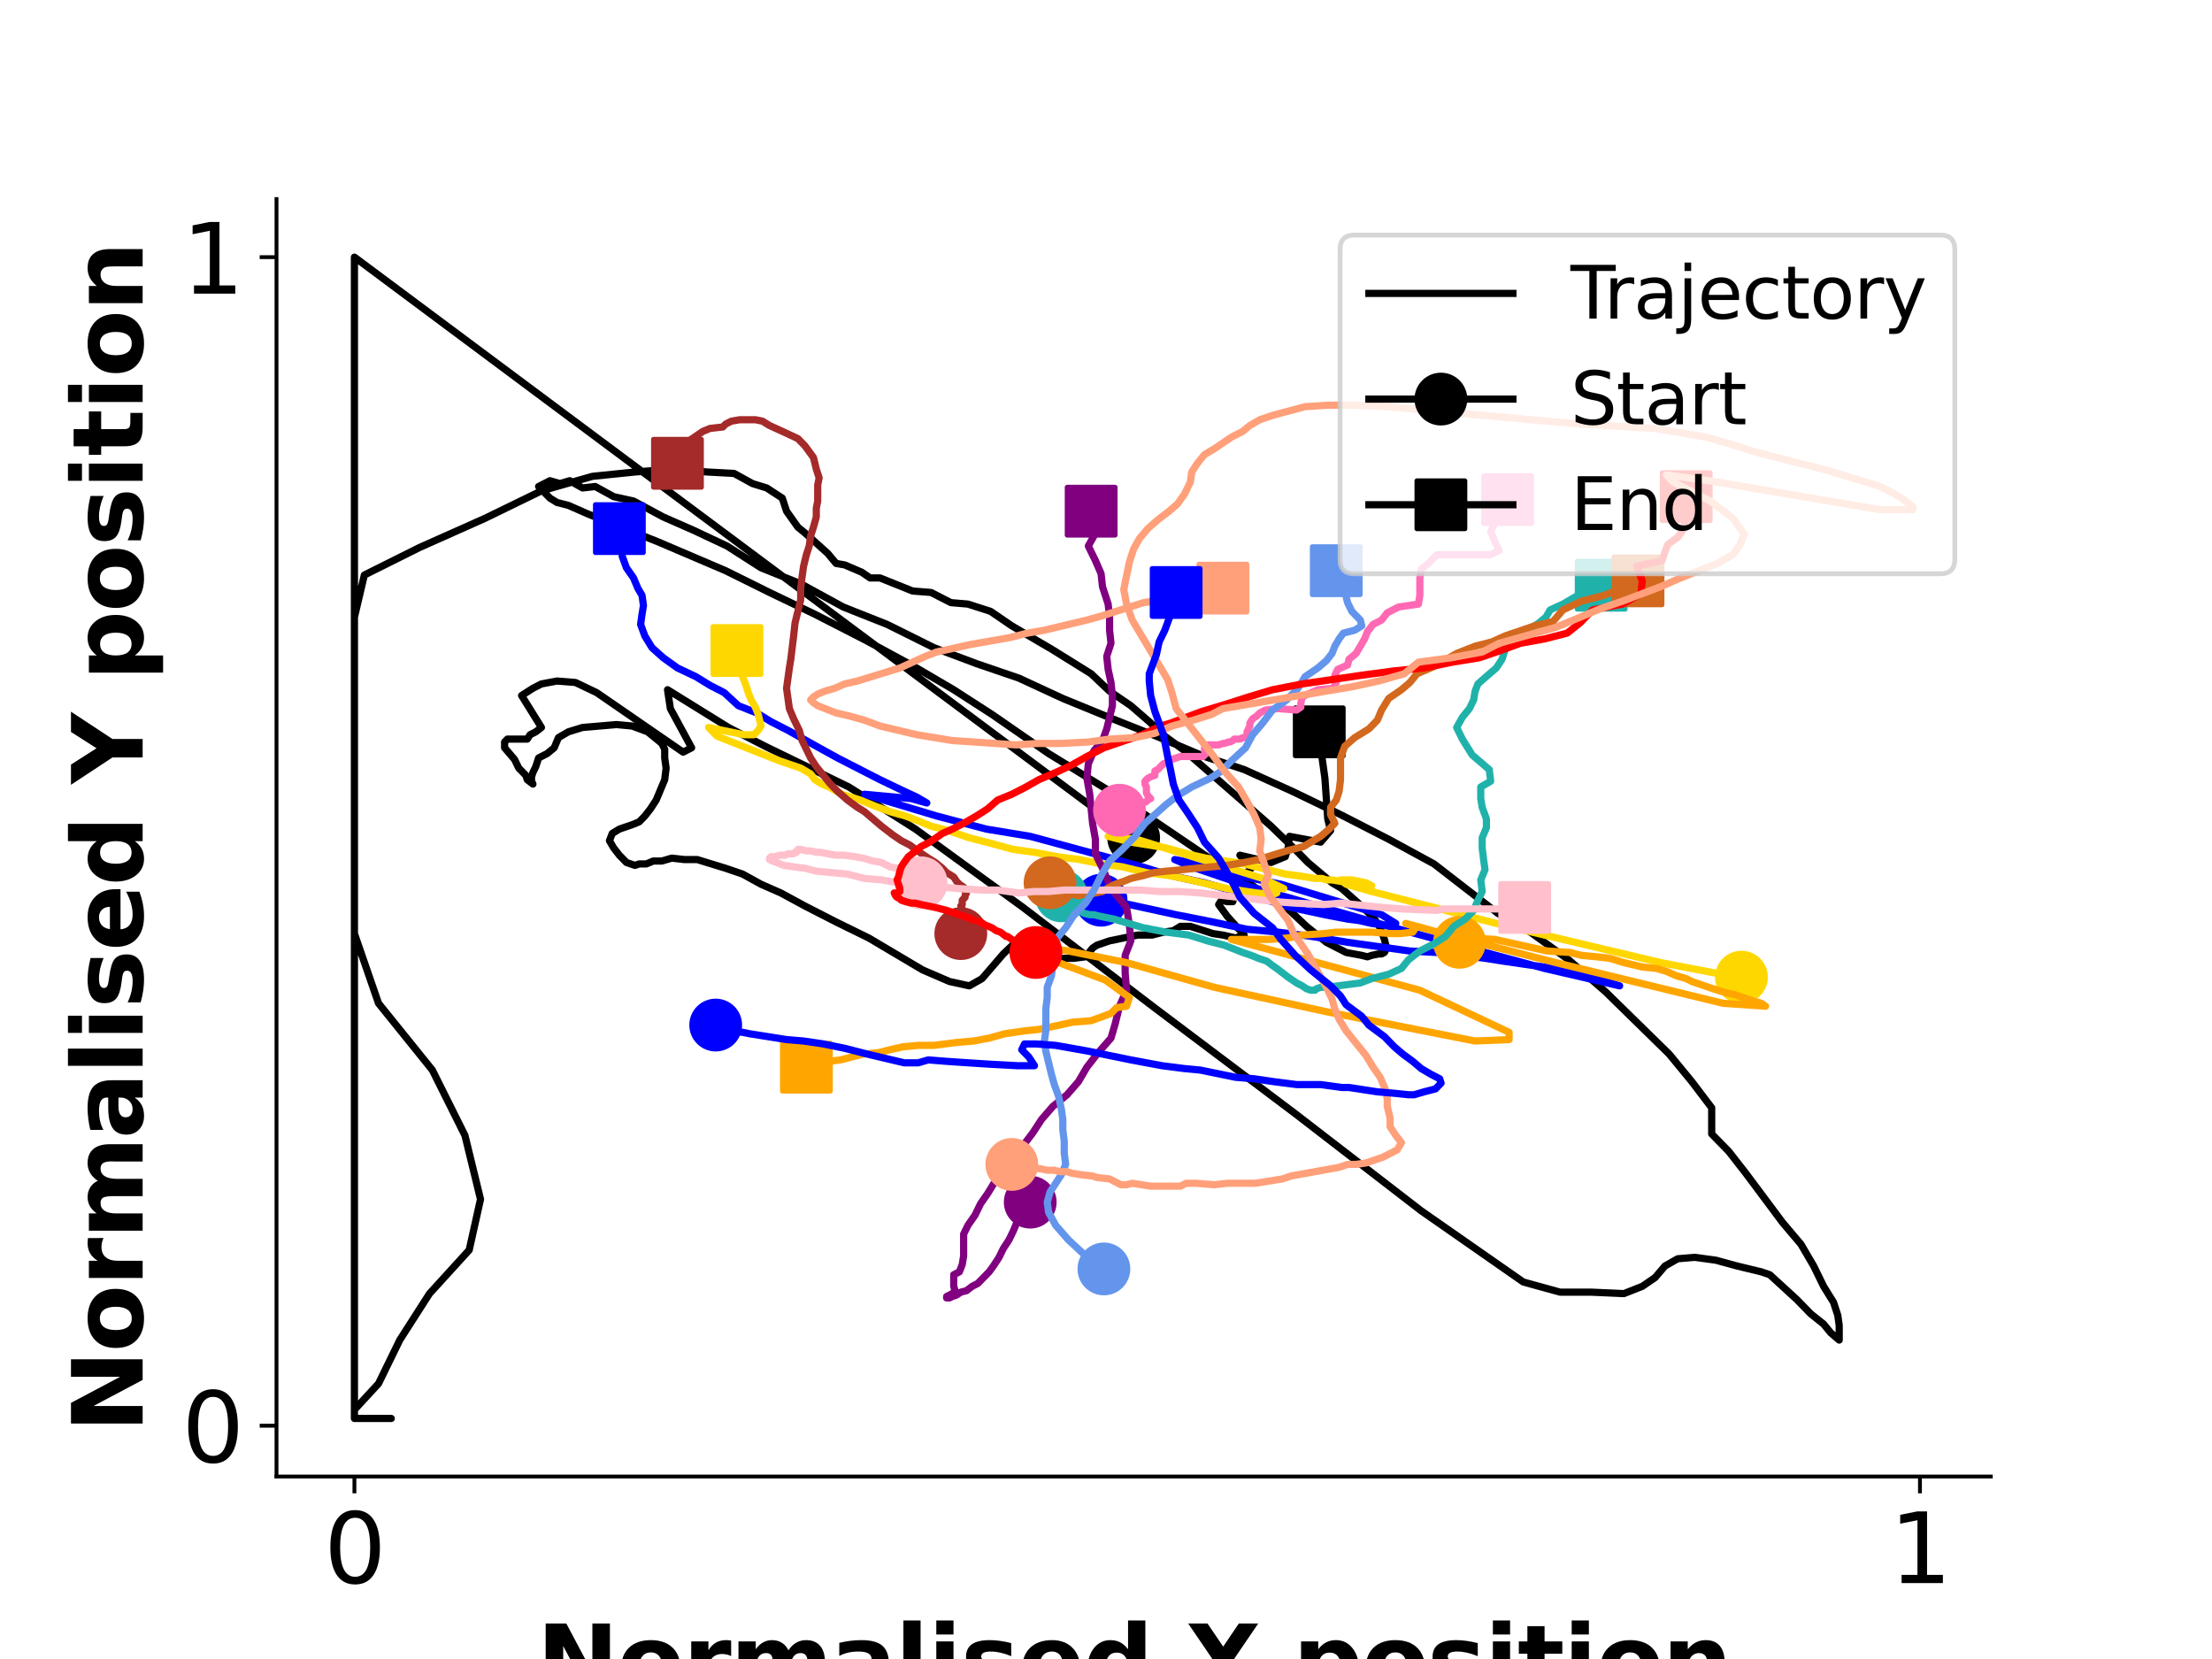 <?xml version="1.0" encoding="utf-8" standalone="no"?>
<!DOCTYPE svg PUBLIC "-//W3C//DTD SVG 1.1//EN"
  "http://www.w3.org/Graphics/SVG/1.1/DTD/svg11.dtd">
<svg xmlns:xlink="http://www.w3.org/1999/xlink" width="460.8pt" height="345.6pt" viewBox="0 0 460.8 345.6" xmlns="http://www.w3.org/2000/svg" version="1.1">
 <defs>
  <style type="text/css">*{stroke-linejoin: round; stroke-linecap: butt}</style>
 </defs>
 <g id="figure_1">
  <g id="patch_1">
   <path d="M 0 345.6 
L 460.8 345.6 
L 460.8 0 
L 0 0 
z
" style="fill: #ffffff"/>
  </g>
  <g id="axes_1">
   <g id="patch_2">
    <path d="M 57.6 307.584 
L 414.72 307.584 
L 414.72 41.472 
L 57.6 41.472 
z
" style="fill: #ffffff"/>
   </g>
   <g id="matplotlib.axis_1">
    <g id="xtick_1">
     <g id="line2d_1">
      <defs>
       <path id="m716c324ef9" d="M 0 0 
L 0 3.5 
" style="stroke: #000000; stroke-width: 0.8"/>
      </defs>
      <g>
       <use xlink:href="#m716c324ef9" x="73.833" y="307.584" style="stroke: #000000; stroke-width: 0.8"/>
      </g>
     </g>
     <g id="text_1">
      <!-- 0 -->
      <g transform="translate(67.47 329.781)scale(0.2 -0.2)">
       <defs>
        <path id="DejaVuSans-30" d="M 2034 4250 
Q 1547 4250 1301 3770 
Q 1056 3291 1056 2328 
Q 1056 1369 1301 889 
Q 1547 409 2034 409 
Q 2525 409 2770 889 
Q 3016 1369 3016 2328 
Q 3016 3291 2770 3770 
Q 2525 4250 2034 4250 
z
M 2034 4750 
Q 2819 4750 3233 4129 
Q 3647 3509 3647 2328 
Q 3647 1150 3233 529 
Q 2819 -91 2034 -91 
Q 1250 -91 836 529 
Q 422 1150 422 2328 
Q 422 3509 836 4129 
Q 1250 4750 2034 4750 
z
" transform="scale(0.016)"/>
       </defs>
       <use xlink:href="#DejaVuSans-30"/>
      </g>
     </g>
    </g>
    <g id="xtick_2">
     <g id="line2d_2">
      <g>
       <use xlink:href="#m716c324ef9" x="399.963" y="307.584" style="stroke: #000000; stroke-width: 0.8"/>
      </g>
     </g>
     <g id="text_2">
      <!-- 1 -->
      <g transform="translate(393.6 329.781)scale(0.2 -0.2)">
       <defs>
        <path id="DejaVuSans-31" d="M 794 531 
L 1825 531 
L 1825 4091 
L 703 3866 
L 703 4441 
L 1819 4666 
L 2450 4666 
L 2450 531 
L 3481 531 
L 3481 0 
L 794 0 
L 794 531 
z
" transform="scale(0.016)"/>
       </defs>
       <use xlink:href="#DejaVuSans-31"/>
      </g>
     </g>
    </g>
    <g id="text_3">
     <!-- Normalised X position -->
     <g transform="translate(111.796 353.137)scale(0.2 -0.2)">
      <defs>
       <path id="DejaVuSans-Bold-4e" d="M 588 4666 
L 1931 4666 
L 3628 1466 
L 3628 4666 
L 4769 4666 
L 4769 0 
L 3425 0 
L 1728 3200 
L 1728 0 
L 588 0 
L 588 4666 
z
" transform="scale(0.016)"/>
       <path id="DejaVuSans-Bold-6f" d="M 2203 2784 
Q 1831 2784 1636 2517 
Q 1441 2250 1441 1747 
Q 1441 1244 1636 976 
Q 1831 709 2203 709 
Q 2569 709 2762 976 
Q 2956 1244 2956 1747 
Q 2956 2250 2762 2517 
Q 2569 2784 2203 2784 
z
M 2203 3584 
Q 3106 3584 3614 3096 
Q 4122 2609 4122 1747 
Q 4122 884 3614 396 
Q 3106 -91 2203 -91 
Q 1297 -91 786 396 
Q 275 884 275 1747 
Q 275 2609 786 3096 
Q 1297 3584 2203 3584 
z
" transform="scale(0.016)"/>
       <path id="DejaVuSans-Bold-72" d="M 3138 2547 
Q 2991 2616 2845 2648 
Q 2700 2681 2553 2681 
Q 2122 2681 1889 2404 
Q 1656 2128 1656 1613 
L 1656 0 
L 538 0 
L 538 3500 
L 1656 3500 
L 1656 2925 
Q 1872 3269 2151 3426 
Q 2431 3584 2822 3584 
Q 2878 3584 2943 3579 
Q 3009 3575 3134 3559 
L 3138 2547 
z
" transform="scale(0.016)"/>
       <path id="DejaVuSans-Bold-6d" d="M 3781 2919 
Q 3994 3244 4286 3414 
Q 4578 3584 4928 3584 
Q 5531 3584 5847 3212 
Q 6163 2841 6163 2131 
L 6163 0 
L 5038 0 
L 5038 1825 
Q 5041 1866 5042 1909 
Q 5044 1953 5044 2034 
Q 5044 2406 4934 2573 
Q 4825 2741 4581 2741 
Q 4263 2741 4089 2478 
Q 3916 2216 3909 1719 
L 3909 0 
L 2784 0 
L 2784 1825 
Q 2784 2406 2684 2573 
Q 2584 2741 2328 2741 
Q 2006 2741 1831 2477 
Q 1656 2213 1656 1722 
L 1656 0 
L 531 0 
L 531 3500 
L 1656 3500 
L 1656 2988 
Q 1863 3284 2130 3434 
Q 2397 3584 2719 3584 
Q 3081 3584 3359 3409 
Q 3638 3234 3781 2919 
z
" transform="scale(0.016)"/>
       <path id="DejaVuSans-Bold-61" d="M 2106 1575 
Q 1756 1575 1579 1456 
Q 1403 1338 1403 1106 
Q 1403 894 1545 773 
Q 1688 653 1941 653 
Q 2256 653 2472 879 
Q 2688 1106 2688 1447 
L 2688 1575 
L 2106 1575 
z
M 3816 1997 
L 3816 0 
L 2688 0 
L 2688 519 
Q 2463 200 2181 54 
Q 1900 -91 1497 -91 
Q 953 -91 614 226 
Q 275 544 275 1050 
Q 275 1666 698 1953 
Q 1122 2241 2028 2241 
L 2688 2241 
L 2688 2328 
Q 2688 2594 2478 2717 
Q 2269 2841 1825 2841 
Q 1466 2841 1156 2769 
Q 847 2697 581 2553 
L 581 3406 
Q 941 3494 1303 3539 
Q 1666 3584 2028 3584 
Q 2975 3584 3395 3211 
Q 3816 2838 3816 1997 
z
" transform="scale(0.016)"/>
       <path id="DejaVuSans-Bold-6c" d="M 538 4863 
L 1656 4863 
L 1656 0 
L 538 0 
L 538 4863 
z
" transform="scale(0.016)"/>
       <path id="DejaVuSans-Bold-69" d="M 538 3500 
L 1656 3500 
L 1656 0 
L 538 0 
L 538 3500 
z
M 538 4863 
L 1656 4863 
L 1656 3950 
L 538 3950 
L 538 4863 
z
" transform="scale(0.016)"/>
       <path id="DejaVuSans-Bold-73" d="M 3272 3391 
L 3272 2541 
Q 2913 2691 2578 2766 
Q 2244 2841 1947 2841 
Q 1628 2841 1473 2761 
Q 1319 2681 1319 2516 
Q 1319 2381 1436 2309 
Q 1553 2238 1856 2203 
L 2053 2175 
Q 2913 2066 3209 1816 
Q 3506 1566 3506 1031 
Q 3506 472 3093 190 
Q 2681 -91 1863 -91 
Q 1516 -91 1145 -36 
Q 775 19 384 128 
L 384 978 
Q 719 816 1070 734 
Q 1422 653 1784 653 
Q 2113 653 2278 743 
Q 2444 834 2444 1013 
Q 2444 1163 2330 1236 
Q 2216 1309 1875 1350 
L 1678 1375 
Q 931 1469 631 1722 
Q 331 1975 331 2491 
Q 331 3047 712 3315 
Q 1094 3584 1881 3584 
Q 2191 3584 2531 3537 
Q 2872 3491 3272 3391 
z
" transform="scale(0.016)"/>
       <path id="DejaVuSans-Bold-65" d="M 4031 1759 
L 4031 1441 
L 1416 1441 
Q 1456 1047 1700 850 
Q 1944 653 2381 653 
Q 2734 653 3104 758 
Q 3475 863 3866 1075 
L 3866 213 
Q 3469 63 3072 -14 
Q 2675 -91 2278 -91 
Q 1328 -91 801 392 
Q 275 875 275 1747 
Q 275 2603 792 3093 
Q 1309 3584 2216 3584 
Q 3041 3584 3536 3087 
Q 4031 2591 4031 1759 
z
M 2881 2131 
Q 2881 2450 2695 2645 
Q 2509 2841 2209 2841 
Q 1884 2841 1681 2658 
Q 1478 2475 1428 2131 
L 2881 2131 
z
" transform="scale(0.016)"/>
       <path id="DejaVuSans-Bold-64" d="M 2919 2988 
L 2919 4863 
L 4044 4863 
L 4044 0 
L 2919 0 
L 2919 506 
Q 2688 197 2409 53 
Q 2131 -91 1766 -91 
Q 1119 -91 703 423 
Q 288 938 288 1747 
Q 288 2556 703 3070 
Q 1119 3584 1766 3584 
Q 2128 3584 2408 3439 
Q 2688 3294 2919 2988 
z
M 2181 722 
Q 2541 722 2730 984 
Q 2919 1247 2919 1747 
Q 2919 2247 2730 2509 
Q 2541 2772 2181 2772 
Q 1825 2772 1636 2509 
Q 1447 2247 1447 1747 
Q 1447 1247 1636 984 
Q 1825 722 2181 722 
z
" transform="scale(0.016)"/>
       <path id="DejaVuSans-Bold-20" transform="scale(0.016)"/>
       <path id="DejaVuSans-Bold-58" d="M 3188 2381 
L 4806 0 
L 3553 0 
L 2463 1594 
L 1381 0 
L 122 0 
L 1741 2381 
L 184 4666 
L 1441 4666 
L 2463 3163 
L 3481 4666 
L 4744 4666 
L 3188 2381 
z
" transform="scale(0.016)"/>
       <path id="DejaVuSans-Bold-70" d="M 1656 506 
L 1656 -1331 
L 538 -1331 
L 538 3500 
L 1656 3500 
L 1656 2988 
Q 1888 3294 2169 3439 
Q 2450 3584 2816 3584 
Q 3463 3584 3878 3070 
Q 4294 2556 4294 1747 
Q 4294 938 3878 423 
Q 3463 -91 2816 -91 
Q 2450 -91 2169 54 
Q 1888 200 1656 506 
z
M 2400 2772 
Q 2041 2772 1848 2508 
Q 1656 2244 1656 1747 
Q 1656 1250 1848 986 
Q 2041 722 2400 722 
Q 2759 722 2948 984 
Q 3138 1247 3138 1747 
Q 3138 2247 2948 2509 
Q 2759 2772 2400 2772 
z
" transform="scale(0.016)"/>
       <path id="DejaVuSans-Bold-74" d="M 1759 4494 
L 1759 3500 
L 2913 3500 
L 2913 2700 
L 1759 2700 
L 1759 1216 
Q 1759 972 1856 886 
Q 1953 800 2241 800 
L 2816 800 
L 2816 0 
L 1856 0 
Q 1194 0 917 276 
Q 641 553 641 1216 
L 641 2700 
L 84 2700 
L 84 3500 
L 641 3500 
L 641 4494 
L 1759 4494 
z
" transform="scale(0.016)"/>
       <path id="DejaVuSans-Bold-6e" d="M 4056 2131 
L 4056 0 
L 2931 0 
L 2931 347 
L 2931 1631 
Q 2931 2084 2911 2256 
Q 2891 2428 2841 2509 
Q 2775 2619 2662 2680 
Q 2550 2741 2406 2741 
Q 2056 2741 1856 2470 
Q 1656 2200 1656 1722 
L 1656 0 
L 538 0 
L 538 3500 
L 1656 3500 
L 1656 2988 
Q 1909 3294 2193 3439 
Q 2478 3584 2822 3584 
Q 3428 3584 3742 3212 
Q 4056 2841 4056 2131 
z
" transform="scale(0.016)"/>
      </defs>
      <use xlink:href="#DejaVuSans-Bold-4e"/>
      <use xlink:href="#DejaVuSans-Bold-6f" x="83.691"/>
      <use xlink:href="#DejaVuSans-Bold-72" x="152.393"/>
      <use xlink:href="#DejaVuSans-Bold-6d" x="201.709"/>
      <use xlink:href="#DejaVuSans-Bold-61" x="305.908"/>
      <use xlink:href="#DejaVuSans-Bold-6c" x="373.389"/>
      <use xlink:href="#DejaVuSans-Bold-69" x="407.666"/>
      <use xlink:href="#DejaVuSans-Bold-73" x="441.943"/>
      <use xlink:href="#DejaVuSans-Bold-65" x="501.465"/>
      <use xlink:href="#DejaVuSans-Bold-64" x="569.287"/>
      <use xlink:href="#DejaVuSans-Bold-20" x="640.869"/>
      <use xlink:href="#DejaVuSans-Bold-58" x="675.684"/>
      <use xlink:href="#DejaVuSans-Bold-20" x="752.783"/>
      <use xlink:href="#DejaVuSans-Bold-70" x="787.598"/>
      <use xlink:href="#DejaVuSans-Bold-6f" x="859.18"/>
      <use xlink:href="#DejaVuSans-Bold-73" x="927.881"/>
      <use xlink:href="#DejaVuSans-Bold-69" x="987.402"/>
      <use xlink:href="#DejaVuSans-Bold-74" x="1021.68"/>
      <use xlink:href="#DejaVuSans-Bold-69" x="1069.482"/>
      <use xlink:href="#DejaVuSans-Bold-6f" x="1103.76"/>
      <use xlink:href="#DejaVuSans-Bold-6e" x="1172.461"/>
     </g>
    </g>
   </g>
   <g id="matplotlib.axis_2">
    <g id="ytick_1">
     <g id="line2d_3">
      <defs>
       <path id="mfce158a071" d="M 0 0 
L -3.5 0 
" style="stroke: #000000; stroke-width: 0.8"/>
      </defs>
      <g>
       <use xlink:href="#mfce158a071" x="57.6" y="297" style="stroke: #000000; stroke-width: 0.8"/>
      </g>
     </g>
     <g id="text_4">
      <!-- 0 -->
      <g transform="translate(37.875 304.598)scale(0.2 -0.2)">
       <use xlink:href="#DejaVuSans-30"/>
      </g>
     </g>
    </g>
    <g id="ytick_2">
     <g id="line2d_4">
      <g>
       <use xlink:href="#mfce158a071" x="57.6" y="53.568" style="stroke: #000000; stroke-width: 0.8"/>
      </g>
     </g>
     <g id="text_5">
      <!-- 1 -->
      <g transform="translate(37.875 61.166)scale(0.2 -0.2)">
       <use xlink:href="#DejaVuSans-31"/>
      </g>
     </g>
    </g>
    <g id="text_6">
     <!-- Normalised Y position -->
     <g transform="translate(29.716 298.423)rotate(-90)scale(0.2 -0.2)">
      <defs>
       <path id="DejaVuSans-Bold-59" d="M -63 4666 
L 1253 4666 
L 2316 3003 
L 3378 4666 
L 4697 4666 
L 2919 1966 
L 2919 0 
L 1716 0 
L 1716 1966 
L -63 4666 
z
" transform="scale(0.016)"/>
      </defs>
      <use xlink:href="#DejaVuSans-Bold-4e"/>
      <use xlink:href="#DejaVuSans-Bold-6f" x="83.691"/>
      <use xlink:href="#DejaVuSans-Bold-72" x="152.393"/>
      <use xlink:href="#DejaVuSans-Bold-6d" x="201.709"/>
      <use xlink:href="#DejaVuSans-Bold-61" x="305.908"/>
      <use xlink:href="#DejaVuSans-Bold-6c" x="373.389"/>
      <use xlink:href="#DejaVuSans-Bold-69" x="407.666"/>
      <use xlink:href="#DejaVuSans-Bold-73" x="441.943"/>
      <use xlink:href="#DejaVuSans-Bold-65" x="501.465"/>
      <use xlink:href="#DejaVuSans-Bold-64" x="569.287"/>
      <use xlink:href="#DejaVuSans-Bold-20" x="640.869"/>
      <use xlink:href="#DejaVuSans-Bold-59" x="675.684"/>
      <use xlink:href="#DejaVuSans-Bold-20" x="748.096"/>
      <use xlink:href="#DejaVuSans-Bold-70" x="782.91"/>
      <use xlink:href="#DejaVuSans-Bold-6f" x="854.492"/>
      <use xlink:href="#DejaVuSans-Bold-73" x="923.193"/>
      <use xlink:href="#DejaVuSans-Bold-69" x="982.715"/>
      <use xlink:href="#DejaVuSans-Bold-74" x="1016.992"/>
      <use xlink:href="#DejaVuSans-Bold-69" x="1064.795"/>
      <use xlink:href="#DejaVuSans-Bold-6f" x="1099.072"/>
      <use xlink:href="#DejaVuSans-Bold-6e" x="1167.773"/>
     </g>
    </g>
   </g>
   <g id="line2d_5">
    <path d="M 236.16 174.528 
L 73.833 53.568 
L 73.833 295.488 
L 73.833 295.488 
L 81.506 295.488 
L 73.833 295.488 
L 73.833 293.674 
L 78.85 288.23 
L 83.277 279.158 
L 89.475 269.482 
L 97.739 260.41 
L 100.1 249.826 
L 96.854 236.52 
L 90.065 222.912 
L 78.85 209.002 
L 73.833 194.486 
L 73.833 128.563 
L 75.899 119.794 
L 87.409 114.048 
L 100.986 108 
L 112.791 102.254 
L 123.416 99.23 
L 132.271 98.323 
L 140.239 97.718 
L 147.323 98.323 
L 152.93 98.626 
L 156.767 100.742 
L 159.719 101.65 
L 162.965 103.766 
L 163.851 106.488 
L 166.212 109.814 
L 167.687 111.024 
L 172.41 115.258 
L 174.18 117.374 
L 175.951 117.677 
L 179.493 119.189 
L 181.264 120.398 
L 183.33 120.398 
L 190.118 123.12 
L 193.955 123.422 
L 198.087 125.539 
L 201.629 125.842 
L 206.351 127.354 
L 210.778 130.378 
L 219.042 135.216 
L 227.306 140.357 
L 231.143 143.986 
L 235.57 147.01 
L 239.407 150.336 
L 242.653 153.36 
L 246.785 156.384 
L 264.789 172.109 
L 270.396 177.552 
L 272.462 179.669 
L 277.48 183.902 
L 279.546 185.112 
L 283.973 189.043 
L 286.334 191.462 
L 287.514 193.277 
L 288.4 195.696 
L 288.695 196.906 
L 288.695 197.813 
L 288.4 198.418 
L 287.81 198.72 
L 287.219 198.72 
L 285.744 199.022 
L 284.858 199.325 
L 283.678 199.022 
L 280.431 198.418 
L 276.299 196.301 
L 272.167 192.974 
L 268.625 189.648 
L 264.789 187.229 
L 260.066 183.902 
L 255.049 180.878 
L 236.75 168.48 
L 230.257 164.246 
L 218.452 156.989 
L 206.646 148.824 
L 198.677 143.683 
L 190.413 138.845 
L 180.378 133.402 
L 169.753 127.958 
L 160.309 123.422 
L 151.16 118.886 
L 136.993 112.838 
L 122.531 107.093 
L 118.399 105.278 
L 116.038 104.674 
L 114.562 103.766 
L 112.201 101.347 
L 114.562 100.138 
L 116.628 100.742 
L 118.694 100.138 
L 121.35 101.65 
L 124.007 101.347 
L 127.843 103.464 
L 131.975 104.371 
L 138.173 107.698 
L 144.371 110.419 
L 151.455 113.746 
L 158.538 118.282 
L 166.802 121.608 
L 175.656 126.446 
L 184.806 130.075 
L 194.545 134.914 
L 203.399 138.24 
L 212.254 141.264 
L 221.403 145.498 
L 231.733 149.731 
L 240.882 153.36 
L 250.917 157.594 
L 259.181 160.315 
L 269.216 164.851 
L 279.251 169.69 
L 289.285 174.83 
L 298.73 179.971 
L 312.011 190.253 
L 318.799 194.184 
L 326.768 199.93 
L 334.442 206.582 
L 347.723 219.586 
L 352.445 225.331 
L 356.577 230.774 
L 356.577 236.218 
L 360.119 239.846 
L 363.661 244.382 
L 371.334 254.664 
L 375.171 259.2 
L 377.827 263.736 
L 379.893 267.97 
L 381.959 271.296 
L 382.845 274.018 
L 383.14 276.134 
L 383.14 279.158 
L 381.369 277.646 
L 379.893 275.832 
L 377.237 273.715 
L 374.286 270.691 
L 368.678 265.55 
L 366.907 264.946 
L 361.89 263.736 
L 357.463 262.526 
L 353.036 261.922 
L 349.494 262.224 
L 346.838 263.736 
L 344.772 266.155 
L 342.115 267.97 
L 338.279 269.482 
L 331.49 269.179 
L 324.997 269.179 
L 317.324 267.062 
L 296.074 252.245 
L 269.806 231.984 
L 240.882 210.211 
L 213.139 189.043 
L 190.708 172.714 
L 176.837 163.944 
L 159.423 155.477 
L 151.75 151.546 
L 139.059 143.683 
L 139.649 147.614 
L 144.076 155.779 
L 142.305 156.686 
L 124.302 144.288 
L 119.875 142.171 
L 116.038 141.869 
L 112.791 142.474 
L 111.02 143.381 
L 108.659 144.893 
L 112.791 151.546 
L 111.611 152.453 
L 110.43 153.058 
L 109.84 153.965 
L 105.708 153.965 
L 105.118 154.57 
L 105.118 155.779 
L 107.184 158.198 
L 108.069 160.013 
L 109.545 161.525 
L 109.84 162.432 
L 111.02 163.339 
L 110.725 162.734 
L 110.725 161.827 
L 111.02 160.92 
L 111.611 159.71 
L 112.201 157.896 
L 113.972 156.989 
L 115.448 155.779 
L 116.333 153.662 
L 118.399 152.453 
L 121.35 151.546 
L 128.434 150.941 
L 131.68 151.243 
L 134.927 152.453 
L 137.878 154.872 
L 138.468 156.082 
L 138.468 157.896 
L 138.764 160.013 
L 138.468 162.432 
L 136.698 166.666 
L 135.517 168.48 
L 134.337 169.992 
L 133.156 171.202 
L 131.68 171.806 
L 129.024 172.714 
L 127.548 173.621 
L 126.958 175.133 
L 127.843 176.645 
L 129.024 178.157 
L 130.5 179.669 
L 132.271 180.274 
L 133.156 179.971 
L 134.632 179.971 
L 136.107 179.366 
L 137.878 179.366 
L 139.944 178.762 
L 142.6 179.064 
L 145.257 179.064 
L 151.16 180.878 
L 154.701 182.088 
L 158.538 184.205 
L 162.67 186.019 
L 167.687 188.741 
L 174.18 192.067 
L 180.969 195.394 
L 192.184 202.046 
L 197.792 204.466 
L 201.924 205.373 
L 204.58 203.861 
L 209.007 198.72 
L 213.139 194.789 
L 216.976 194.486 
L 218.747 199.627 
L 223.764 199.627 
L 226.125 199.325 
L 227.601 197.51 
L 228.486 196.906 
L 231.143 195.998 
L 237.045 194.789 
L 239.997 194.789 
L 242.358 194.184 
L 244.424 193.882 
L 245.9 192.974 
L 247.966 192.974 
L 252.688 194.486 
L 254.754 194.789 
L 257.41 195.394 
L 259.181 194.789 
L 255.639 190.858 
L 253.868 188.438 
L 254.459 187.531 
L 255.639 187.834 
L 256.82 187.834 
L 257.115 186.624 
L 258.886 185.414 
L 259.476 182.088 
L 260.657 180.878 
L 258.296 178.157 
L 264.789 179.669 
L 267.74 178.459 
L 268.33 176.645 
L 268.625 174.226 
L 275.119 175.435 
L 277.185 173.016 
L 276.594 170.597 
L 276.004 162.13 
L 275.119 155.779 
L 274.823 152.453 
L 274.823 152.453 
" clip-path="url(#pad1c0f7c2a)" style="fill: none; stroke: #000000; stroke-width: 1.5; stroke-linecap: square"/>
   </g>
   <g id="line2d_6">
    <path d="M 236.16 174.528 
" clip-path="url(#pad1c0f7c2a)" style="fill: none; stroke: #000000; stroke-width: 1.5; stroke-linecap: square"/>
    <defs>
     <path id="mc986ddf38e" d="M 0 5 
C 1.326 5 2.598 4.473 3.536 3.536 
C 4.473 2.598 5 1.326 5 0 
C 5 -1.326 4.473 -2.598 3.536 -3.536 
C 2.598 -4.473 1.326 -5 0 -5 
C -1.326 -5 -2.598 -4.473 -3.536 -3.536 
C -4.473 -2.598 -5 -1.326 -5 0 
C -5 1.326 -4.473 2.598 -3.536 3.536 
C -2.598 4.473 -1.326 5 0 5 
z
" style="stroke: #000000"/>
    </defs>
    <g clip-path="url(#pad1c0f7c2a)">
     <use xlink:href="#mc986ddf38e" x="236.16" y="174.528" style="stroke: #000000"/>
    </g>
   </g>
   <g id="line2d_7">
    <path d="M 274.823 152.453 
" clip-path="url(#pad1c0f7c2a)" style="fill: none; stroke: #000000; stroke-width: 1.5; stroke-linecap: square"/>
    <defs>
     <path id="m84a993639b" d="M -5 5 
L 5 5 
L 5 -5 
L -5 -5 
z
" style="stroke: #000000; stroke-linejoin: miter"/>
    </defs>
    <g clip-path="url(#pad1c0f7c2a)">
     <use xlink:href="#m84a993639b" x="274.823" y="152.453" style="stroke: #000000; stroke-linejoin: miter"/>
    </g>
   </g>
   <g id="line2d_8">
    <path d="M 229.372 187.531 
L 235.275 188.438 
L 245.014 190.555 
L 252.688 192.067 
L 259.771 193.579 
L 266.264 194.184 
L 273.348 195.091 
L 280.726 196.301 
L 287.219 197.208 
L 293.712 198.115 
L 299.32 198.418 
L 304.633 199.022 
L 309.355 199.627 
L 313.192 200.232 
L 317.324 200.837 
L 323.817 201.744 
L 328.834 202.651 
L 337.393 205.373 
L 321.751 201.744 
L 289.285 192.974 
L 259.771 184.507 
L 248.261 180.576 
L 244.719 179.064 
L 248.261 179.669 
L 254.459 181.181 
L 256.23 182.088 
L 266.855 184.205 
L 287.81 190.555 
L 290.761 192.37 
L 289.876 192.37 
L 289.58 192.672 
L 288.105 192.672 
L 285.744 192.37 
L 283.087 191.765 
L 280.726 191.462 
L 276.004 190.555 
L 268.921 189.043 
L 266.855 188.438 
L 261.247 186.624 
L 256.23 185.414 
L 250.917 183.902 
L 243.834 182.39 
L 237.931 180.576 
L 230.257 178.459 
L 214.615 174.226 
L 205.465 172.714 
L 195.135 169.992 
L 180.083 165.456 
L 189.823 166.363 
L 193.069 167.27 
L 191.004 166.061 
L 187.757 164.549 
L 183.33 162.432 
L 179.198 160.315 
L 174.476 157.896 
L 170.639 155.779 
L 167.392 153.965 
L 164.146 152.15 
L 160.604 150.336 
L 157.653 148.522 
L 153.816 147.01 
L 150.864 144.288 
L 147.913 142.776 
L 144.962 140.962 
L 141.125 139.147 
L 138.173 137.03 
L 135.812 134.914 
L 134.337 132.494 
L 133.451 130.075 
L 133.746 127.958 
L 134.041 126.144 
L 133.746 124.027 
L 132.861 122.515 
L 131.975 120.398 
L 130.5 118.282 
L 129.614 115.862 
L 129.614 114.048 
L 129.319 111.931 
L 129.024 110.117 
" clip-path="url(#pad1c0f7c2a)" style="fill: none; stroke: #0000ff; stroke-width: 1.5; stroke-linecap: square"/>
   </g>
   <g id="line2d_9">
    <path d="M 229.372 187.531 
" clip-path="url(#pad1c0f7c2a)" style="fill: none; stroke: #0000ff; stroke-width: 1.5; stroke-linecap: square"/>
    <defs>
     <path id="mc453705c24" d="M 0 5 
C 1.326 5 2.598 4.473 3.536 3.536 
C 4.473 2.598 5 1.326 5 0 
C 5 -1.326 4.473 -2.598 3.536 -3.536 
C 2.598 -4.473 1.326 -5 0 -5 
C -1.326 -5 -2.598 -4.473 -3.536 -3.536 
C -4.473 -2.598 -5 -1.326 -5 0 
C -5 1.326 -4.473 2.598 -3.536 3.536 
C -2.598 4.473 -1.326 5 0 5 
z
" style="stroke: #0000ff"/>
    </defs>
    <g clip-path="url(#pad1c0f7c2a)">
     <use xlink:href="#mc453705c24" x="229.372" y="187.531" style="fill: #0000ff; stroke: #0000ff"/>
    </g>
   </g>
   <g id="line2d_10">
    <path d="M 129.024 110.117 
" clip-path="url(#pad1c0f7c2a)" style="fill: none; stroke: #0000ff; stroke-width: 1.5; stroke-linecap: square"/>
    <defs>
     <path id="mda476c4696" d="M -5 5 
L 5 5 
L 5 -5 
L -5 -5 
z
" style="stroke: #0000ff; stroke-linejoin: miter"/>
    </defs>
    <g clip-path="url(#pad1c0f7c2a)">
     <use xlink:href="#mda476c4696" x="129.024" y="110.117" style="fill: #0000ff; stroke: #0000ff; stroke-linejoin: miter"/>
    </g>
   </g>
   <g id="line2d_11">
    <path d="M 362.775 203.558 
L 363.366 203.861 
L 345.952 200.534 
L 314.077 192.974 
L 285.744 185.717 
L 280.431 184.205 
L 279.251 183.298 
L 281.612 183.298 
L 284.563 183.902 
L 285.744 184.507 
L 284.563 184.507 
L 282.202 184.205 
L 281.021 183.902 
L 277.48 183.298 
L 276.299 183.298 
L 275.414 182.995 
L 273.938 182.995 
L 272.167 182.693 
L 270.101 182.39 
L 267.74 182.088 
L 264.198 181.181 
L 261.542 180.576 
L 259.181 179.971 
L 257.41 179.669 
L 255.344 179.366 
L 251.212 178.762 
L 248.556 178.157 
L 246.195 177.552 
L 242.948 176.645 
L 239.407 176.04 
L 235.57 175.435 
L 230.847 174.226 
L 236.75 174.83 
L 263.018 182.995 
L 267.445 185.112 
L 264.789 185.112 
L 265.969 186.019 
L 265.084 186.322 
L 261.837 186.019 
L 255.639 185.112 
L 247.966 183.298 
L 243.539 182.39 
L 238.816 181.786 
L 233.799 180.576 
L 229.372 179.971 
L 224.945 179.064 
L 220.222 178.459 
L 215.5 177.552 
L 211.073 176.947 
L 206.646 175.738 
L 201.924 174.528 
L 197.497 173.016 
L 193.955 172.109 
L 191.004 170.899 
L 188.642 169.992 
L 185.396 169.085 
L 182.149 167.875 
L 179.198 166.666 
L 175.361 165.456 
L 172.705 163.944 
L 171.229 163.339 
L 169.753 162.432 
L 168.868 161.222 
L 166.802 160.013 
L 162.375 158.501 
L 149.389 153.36 
L 147.618 151.546 
L 154.996 153.058 
L 157.062 153.058 
L 157.948 152.15 
L 158.538 151.243 
L 158.243 150.034 
L 157.948 148.824 
L 157.357 147.312 
L 156.472 145.8 
L 155.882 144.288 
L 155.292 142.474 
L 154.701 140.962 
L 154.111 139.147 
L 153.521 137.333 
L 153.521 135.518 
" clip-path="url(#pad1c0f7c2a)" style="fill: none; stroke: #ffd700; stroke-width: 1.5; stroke-linecap: square"/>
   </g>
   <g id="line2d_12">
    <path d="M 362.775 203.558 
" clip-path="url(#pad1c0f7c2a)" style="fill: none; stroke: #ffd700; stroke-width: 1.5; stroke-linecap: square"/>
    <defs>
     <path id="m73d21e1715" d="M 0 5 
C 1.326 5 2.598 4.473 3.536 3.536 
C 4.473 2.598 5 1.326 5 0 
C 5 -1.326 4.473 -2.598 3.536 -3.536 
C 2.598 -4.473 1.326 -5 0 -5 
C -1.326 -5 -2.598 -4.473 -3.536 -3.536 
C -4.473 -2.598 -5 -1.326 -5 0 
C -5 1.326 -4.473 2.598 -3.536 3.536 
C -2.598 4.473 -1.326 5 0 5 
z
" style="stroke: #ffd700"/>
    </defs>
    <g clip-path="url(#pad1c0f7c2a)">
     <use xlink:href="#m73d21e1715" x="362.775" y="203.558" style="fill: #ffd700; stroke: #ffd700"/>
    </g>
   </g>
   <g id="line2d_13">
    <path d="M 153.521 135.518 
" clip-path="url(#pad1c0f7c2a)" style="fill: none; stroke: #ffd700; stroke-width: 1.5; stroke-linecap: square"/>
    <defs>
     <path id="m3fe3482015" d="M -5 5 
L 5 5 
L 5 -5 
L -5 -5 
z
" style="stroke: #ffd700; stroke-linejoin: miter"/>
    </defs>
    <g clip-path="url(#pad1c0f7c2a)">
     <use xlink:href="#m3fe3482015" x="153.521" y="135.518" style="fill: #ffd700; stroke: #ffd700; stroke-linejoin: miter"/>
    </g>
   </g>
   <g id="line2d_14">
    <path d="M 214.615 250.43 
L 212.844 252.547 
L 211.958 254.362 
L 211.073 256.478 
L 210.188 258.293 
L 209.007 260.107 
L 208.122 261.922 
L 206.941 263.736 
L 206.056 264.946 
L 204.875 266.155 
L 203.695 267.365 
L 202.514 267.97 
L 201.333 268.877 
L 200.153 269.179 
L 199.267 269.784 
L 198.382 270.086 
L 197.792 270.389 
L 197.497 270.389 
L 197.201 270.389 
L 197.201 270.389 
L 197.201 270.086 
L 197.792 269.784 
L 198.382 269.482 
L 198.972 268.877 
L 198.677 267.97 
L 198.677 267.062 
L 198.677 265.55 
L 199.858 264.946 
L 200.448 263.434 
L 200.743 261.619 
L 200.743 259.502 
L 200.743 257.083 
L 201.629 255.269 
L 203.104 253.152 
L 204.285 250.733 
L 205.761 248.616 
L 207.236 246.197 
L 208.712 243.475 
L 210.778 241.056 
L 213.139 238.637 
L 215.205 235.915 
L 216.976 233.194 
L 219.337 230.472 
L 222.288 228.053 
L 224.65 225.331 
L 226.42 222.307 
L 228.781 219.283 
L 231.438 216.259 
L 232.323 213.235 
L 233.209 209.606 
L 234.684 206.28 
L 234.389 202.651 
L 234.389 199.022 
L 235.57 195.998 
L 235.275 192.672 
L 234.684 189.043 
L 231.438 185.112 
L 229.962 181.483 
L 228.191 177.854 
L 228.191 174.83 
L 227.601 171.504 
L 227.306 168.48 
L 227.011 165.456 
L 226.42 162.13 
L 226.716 159.106 
L 227.896 156.384 
L 229.667 154.267 
L 230.552 151.848 
L 231.143 149.429 
L 231.733 147.01 
L 231.733 144.893 
L 231.438 142.171 
L 230.847 139.45 
L 230.552 136.728 
L 231.438 134.006 
L 231.143 131.285 
L 231.143 128.563 
L 230.847 125.842 
L 229.667 122.213 
L 229.372 119.491 
L 228.191 116.77 
L 226.716 113.746 
L 227.896 111.629 
L 228.191 108.907 
L 227.306 106.488 
" clip-path="url(#pad1c0f7c2a)" style="fill: none; stroke: #800080; stroke-width: 1.5; stroke-linecap: square"/>
   </g>
   <g id="line2d_15">
    <path d="M 214.615 250.43 
" clip-path="url(#pad1c0f7c2a)" style="fill: none; stroke: #800080; stroke-width: 1.5; stroke-linecap: square"/>
    <defs>
     <path id="mbafb70b1b9" d="M 0 5 
C 1.326 5 2.598 4.473 3.536 3.536 
C 4.473 2.598 5 1.326 5 0 
C 5 -1.326 4.473 -2.598 3.536 -3.536 
C 2.598 -4.473 1.326 -5 0 -5 
C -1.326 -5 -2.598 -4.473 -3.536 -3.536 
C -4.473 -2.598 -5 -1.326 -5 0 
C -5 1.326 -4.473 2.598 -3.536 3.536 
C -2.598 4.473 -1.326 5 0 5 
z
" style="stroke: #800080"/>
    </defs>
    <g clip-path="url(#pad1c0f7c2a)">
     <use xlink:href="#mbafb70b1b9" x="214.615" y="250.43" style="fill: #800080; stroke: #800080"/>
    </g>
   </g>
   <g id="line2d_16">
    <path d="M 227.306 106.488 
" clip-path="url(#pad1c0f7c2a)" style="fill: none; stroke: #800080; stroke-width: 1.5; stroke-linecap: square"/>
    <defs>
     <path id="me3500bdfa9" d="M -5 5 
L 5 5 
L 5 -5 
L -5 -5 
z
" style="stroke: #800080; stroke-linejoin: miter"/>
    </defs>
    <g clip-path="url(#pad1c0f7c2a)">
     <use xlink:href="#me3500bdfa9" x="227.306" y="106.488" style="fill: #800080; stroke: #800080; stroke-linejoin: miter"/>
    </g>
   </g>
   <g id="line2d_17">
    <path d="M 304.042 196.301 
L 306.994 197.51 
L 303.452 195.998 
L 305.223 195.998 
L 306.403 195.394 
L 311.421 195.696 
L 322.341 198.115 
L 327.063 198.418 
L 329.424 199.022 
L 332.671 199.325 
L 335.327 199.627 
L 338.279 200.534 
L 342.115 201.442 
L 345.067 201.744 
L 347.133 202.349 
L 349.199 203.256 
L 351.265 203.861 
L 352.445 204.466 
L 354.216 205.07 
L 356.872 205.978 
L 359.824 206.885 
L 361.3 207.187 
L 364.841 208.397 
L 366.907 209.002 
L 367.793 209.606 
L 358.938 209.002 
L 324.112 200.534 
L 301.681 194.789 
L 295.188 192.974 
L 292.827 192.37 
L 293.712 192.672 
L 294.893 193.277 
L 294.303 194.184 
L 291.646 194.486 
L 289.876 194.486 
L 285.744 194.184 
L 281.907 194.184 
L 278.365 194.184 
L 275.709 194.486 
L 271.282 194.789 
L 268.33 195.394 
L 264.493 195.696 
L 262.428 195.696 
L 256.525 195.696 
L 295.778 206.28 
L 314.372 215.05 
L 314.372 216.562 
L 307.289 216.864 
L 276.594 210.816 
L 252.983 205.675 
L 234.684 200.534 
L 222.584 198.115 
L 219.042 197.51 
L 217.566 198.115 
L 214.91 198.418 
L 230.257 204.163 
L 235.275 207.792 
L 234.684 209.606 
L 232.618 209.909 
L 231.438 211.118 
L 227.306 212.63 
L 223.469 212.933 
L 219.337 213.84 
L 216.386 214.445 
L 213.434 214.747 
L 209.302 215.352 
L 206.056 216.259 
L 202.809 216.864 
L 199.267 217.166 
L 194.545 217.771 
L 191.299 217.771 
L 188.052 218.074 
L 185.396 218.678 
L 183.035 219.283 
L 179.788 219.586 
L 175.066 220.795 
L 172.705 221.098 
L 170.344 221.702 
L 167.983 222.307 
" clip-path="url(#pad1c0f7c2a)" style="fill: none; stroke: #ffa500; stroke-width: 1.5; stroke-linecap: square"/>
   </g>
   <g id="line2d_18">
    <path d="M 304.042 196.301 
" clip-path="url(#pad1c0f7c2a)" style="fill: none; stroke: #ffa500; stroke-width: 1.5; stroke-linecap: square"/>
    <defs>
     <path id="m2d72ab8e80" d="M 0 5 
C 1.326 5 2.598 4.473 3.536 3.536 
C 4.473 2.598 5 1.326 5 0 
C 5 -1.326 4.473 -2.598 3.536 -3.536 
C 2.598 -4.473 1.326 -5 0 -5 
C -1.326 -5 -2.598 -4.473 -3.536 -3.536 
C -4.473 -2.598 -5 -1.326 -5 0 
C -5 1.326 -4.473 2.598 -3.536 3.536 
C -2.598 4.473 -1.326 5 0 5 
z
" style="stroke: #ffa500"/>
    </defs>
    <g clip-path="url(#pad1c0f7c2a)">
     <use xlink:href="#m2d72ab8e80" x="304.042" y="196.301" style="fill: #ffa500; stroke: #ffa500"/>
    </g>
   </g>
   <g id="line2d_19">
    <path d="M 167.983 222.307 
" clip-path="url(#pad1c0f7c2a)" style="fill: none; stroke: #ffa500; stroke-width: 1.5; stroke-linecap: square"/>
    <defs>
     <path id="mb842167e6c" d="M -5 5 
L 5 5 
L 5 -5 
L -5 -5 
z
" style="stroke: #ffa500; stroke-linejoin: miter"/>
    </defs>
    <g clip-path="url(#pad1c0f7c2a)">
     <use xlink:href="#mb842167e6c" x="167.983" y="222.307" style="fill: #ffa500; stroke: #ffa500; stroke-linejoin: miter"/>
    </g>
   </g>
   <g id="line2d_20">
    <path d="M 233.209 168.782 
L 233.209 168.782 
L 233.504 168.782 
L 233.799 168.782 
L 234.684 169.085 
L 234.684 168.782 
L 234.389 168.48 
L 234.389 168.178 
L 234.389 167.875 
L 235.275 167.875 
L 236.75 167.875 
L 237.341 167.875 
L 237.636 167.573 
L 238.226 167.27 
L 238.816 166.968 
L 239.111 166.666 
L 239.702 166.363 
L 239.111 165.758 
L 238.816 165.154 
L 238.816 163.944 
L 238.521 163.339 
L 238.521 162.734 
L 238.816 162.432 
L 239.111 162.13 
L 239.702 161.827 
L 240.587 161.525 
L 240.587 160.618 
L 241.177 160.315 
L 241.768 159.71 
L 242.358 159.106 
L 243.243 158.803 
L 244.129 158.198 
L 245.014 157.896 
L 245.9 157.594 
L 247.966 157.594 
L 250.032 157.594 
L 250.622 157.594 
L 250.917 157.291 
L 251.212 156.989 
L 250.917 156.384 
L 250.917 156.082 
L 250.917 155.779 
L 251.212 155.779 
L 251.507 155.477 
L 251.802 155.174 
L 252.688 155.174 
L 253.278 155.174 
L 253.868 155.174 
L 254.754 154.872 
L 255.049 154.872 
L 255.934 154.57 
L 256.23 154.57 
L 256.82 154.267 
L 257.115 153.965 
L 257.41 153.965 
L 258 153.965 
L 258.296 153.965 
L 258.886 153.662 
L 259.181 153.662 
L 259.476 153.662 
L 259.476 153.662 
L 259.771 153.36 
L 259.771 152.755 
L 259.771 152.453 
L 260.066 151.848 
L 260.362 151.243 
L 260.362 150.638 
L 260.952 149.731 
L 261.837 149.126 
L 262.428 148.522 
L 263.608 147.917 
L 266.264 147.614 
L 270.101 147.917 
L 270.987 147.312 
L 270.987 146.405 
L 271.282 145.195 
L 272.462 144.59 
L 274.528 143.683 
L 277.775 143.381 
L 278.365 142.171 
L 278.07 140.659 
L 278.66 139.45 
L 280.726 138.542 
L 281.021 137.333 
L 282.497 136.123 
L 283.382 134.611 
L 284.268 133.099 
L 284.858 131.587 
L 286.039 130.075 
L 287.81 129.168 
L 288.99 127.656 
L 291.351 126.446 
L 295.483 125.842 
L 295.778 124.027 
L 295.778 122.213 
L 295.778 120.398 
L 296.074 118.584 
L 297.549 117.374 
L 299.32 115.56 
L 305.518 115.56 
L 310.535 115.56 
L 312.306 114.653 
L 311.421 112.838 
L 310.535 110.722 
L 311.126 109.512 
L 311.126 108 
L 310.831 106.186 
L 311.126 104.976 
L 312.601 104.674 
L 314.077 104.069 
" clip-path="url(#pad1c0f7c2a)" style="fill: none; stroke: #ff69b4; stroke-width: 1.5; stroke-linecap: square"/>
   </g>
   <g id="line2d_21">
    <path d="M 233.209 168.782 
" clip-path="url(#pad1c0f7c2a)" style="fill: none; stroke: #ff69b4; stroke-width: 1.5; stroke-linecap: square"/>
    <defs>
     <path id="m193dd620ef" d="M 0 5 
C 1.326 5 2.598 4.473 3.536 3.536 
C 4.473 2.598 5 1.326 5 0 
C 5 -1.326 4.473 -2.598 3.536 -3.536 
C 2.598 -4.473 1.326 -5 0 -5 
C -1.326 -5 -2.598 -4.473 -3.536 -3.536 
C -4.473 -2.598 -5 -1.326 -5 0 
C -5 1.326 -4.473 2.598 -3.536 3.536 
C -2.598 4.473 -1.326 5 0 5 
z
" style="stroke: #ff69b4"/>
    </defs>
    <g clip-path="url(#pad1c0f7c2a)">
     <use xlink:href="#m193dd620ef" x="233.209" y="168.782" style="fill: #ff69b4; stroke: #ff69b4"/>
    </g>
   </g>
   <g id="line2d_22">
    <path d="M 314.077 104.069 
" clip-path="url(#pad1c0f7c2a)" style="fill: none; stroke: #ff69b4; stroke-width: 1.5; stroke-linecap: square"/>
    <defs>
     <path id="m0826dc6b84" d="M -5 5 
L 5 5 
L 5 -5 
L -5 -5 
z
" style="stroke: #ff69b4; stroke-linejoin: miter"/>
    </defs>
    <g clip-path="url(#pad1c0f7c2a)">
     <use xlink:href="#m0826dc6b84" x="314.077" y="104.069" style="fill: #ff69b4; stroke: #ff69b4; stroke-linejoin: miter"/>
    </g>
   </g>
   <g id="line2d_23">
    <path d="M 221.108 186.624 
L 224.059 189.346 
L 225.83 190.253 
L 227.011 190.555 
L 227.896 190.555 
L 229.077 190.858 
L 230.552 191.16 
L 232.028 191.462 
L 238.226 193.277 
L 242.948 194.184 
L 247.67 194.789 
L 251.507 195.998 
L 255.049 196.906 
L 258.886 198.418 
L 260.657 199.022 
L 262.132 199.627 
L 263.903 200.232 
L 265.084 201.139 
L 265.969 201.744 
L 267.15 202.651 
L 268.33 203.558 
L 269.216 204.163 
L 270.101 204.768 
L 271.282 205.373 
L 272.167 205.978 
L 273.053 206.28 
L 273.643 206.28 
L 273.938 206.28 
L 274.233 205.978 
L 275.119 205.675 
L 276.594 205.675 
L 278.66 205.373 
L 281.021 205.07 
L 283.382 204.768 
L 285.744 203.861 
L 289.285 202.954 
L 291.942 201.744 
L 293.417 199.93 
L 295.778 198.115 
L 298.73 196.603 
L 301.091 195.091 
L 302.862 192.974 
L 305.223 191.462 
L 306.994 189.648 
L 307.879 187.531 
L 308.765 185.717 
L 308.469 183.298 
L 309.355 181.181 
L 309.06 179.064 
L 308.765 176.645 
L 308.765 174.528 
L 309.65 172.411 
L 309.65 170.597 
L 308.765 168.178 
L 308.469 166.363 
L 308.469 163.944 
L 310.535 162.734 
L 310.24 160.315 
L 306.699 157.291 
L 304.633 153.965 
L 303.452 151.546 
L 304.633 149.429 
L 306.108 147.614 
L 306.994 145.8 
L 307.289 143.986 
L 307.879 142.474 
L 309.945 140.659 
L 311.716 139.147 
L 312.897 137.333 
L 313.487 135.518 
L 313.782 133.402 
L 316.438 132.192 
L 318.799 130.982 
L 320.57 129.773 
L 322.046 128.563 
L 322.931 127.051 
L 325.588 125.842 
L 327.654 124.632 
L 330.9 122.818 
L 333.556 121.91 
" clip-path="url(#pad1c0f7c2a)" style="fill: none; stroke: #20b2aa; stroke-width: 1.5; stroke-linecap: square"/>
   </g>
   <g id="line2d_24">
    <path d="M 221.108 186.624 
" clip-path="url(#pad1c0f7c2a)" style="fill: none; stroke: #20b2aa; stroke-width: 1.5; stroke-linecap: square"/>
    <defs>
     <path id="mcd3c436a18" d="M 0 5 
C 1.326 5 2.598 4.473 3.536 3.536 
C 4.473 2.598 5 1.326 5 0 
C 5 -1.326 4.473 -2.598 3.536 -3.536 
C 2.598 -4.473 1.326 -5 0 -5 
C -1.326 -5 -2.598 -4.473 -3.536 -3.536 
C -4.473 -2.598 -5 -1.326 -5 0 
C -5 1.326 -4.473 2.598 -3.536 3.536 
C -2.598 4.473 -1.326 5 0 5 
z
" style="stroke: #20b2aa"/>
    </defs>
    <g clip-path="url(#pad1c0f7c2a)">
     <use xlink:href="#mcd3c436a18" x="221.108" y="186.624" style="fill: #20b2aa; stroke: #20b2aa"/>
    </g>
   </g>
   <g id="line2d_25">
    <path d="M 333.556 121.91 
" clip-path="url(#pad1c0f7c2a)" style="fill: none; stroke: #20b2aa; stroke-width: 1.5; stroke-linecap: square"/>
    <defs>
     <path id="m8eea4cf7c8" d="M -5 5 
L 5 5 
L 5 -5 
L -5 -5 
z
" style="stroke: #20b2aa; stroke-linejoin: miter"/>
    </defs>
    <g clip-path="url(#pad1c0f7c2a)">
     <use xlink:href="#m8eea4cf7c8" x="333.556" y="121.91" style="fill: #20b2aa; stroke: #20b2aa; stroke-linejoin: miter"/>
    </g>
   </g>
   <g id="line2d_26">
    <path d="M 200.153 194.486 
L 200.153 194.184 
L 200.153 193.882 
L 199.858 193.277 
L 199.563 192.974 
L 199.563 192.37 
L 199.267 192.067 
L 199.267 191.462 
L 199.858 191.462 
L 200.153 191.16 
L 200.153 190.858 
L 200.153 190.858 
L 200.448 190.555 
L 200.448 190.253 
L 200.448 189.95 
L 200.448 189.648 
L 200.448 189.346 
L 200.153 188.741 
L 200.448 188.438 
L 200.448 187.834 
L 200.448 187.531 
L 200.743 187.229 
L 201.038 186.926 
L 201.038 186.624 
L 201.333 186.019 
L 201.038 185.717 
L 200.743 184.81 
L 199.858 184.205 
L 199.267 183.6 
L 198.677 182.693 
L 197.201 181.786 
L 196.316 180.878 
L 194.84 179.669 
L 193.365 178.762 
L 191.594 177.552 
L 189.528 176.04 
L 187.757 175.133 
L 185.986 173.923 
L 183.625 172.109 
L 181.854 170.597 
L 180.083 169.085 
L 178.608 168.178 
L 176.542 166.666 
L 174.476 164.851 
L 173 163.339 
L 171.524 161.525 
L 170.049 159.71 
L 168.868 157.896 
L 167.983 156.082 
L 167.097 154.267 
L 166.507 152.15 
L 165.326 149.731 
L 164.441 147.614 
L 164.146 145.498 
L 163.851 143.381 
L 164.146 141.264 
L 164.441 139.147 
L 164.736 137.333 
L 165.031 134.914 
L 165.326 132.494 
L 165.621 129.773 
L 166.212 127.354 
L 166.802 124.934 
L 166.802 122.515 
L 167.097 120.096 
L 167.392 117.979 
L 167.983 115.56 
L 168.573 113.746 
L 168.868 111.629 
L 169.458 109.814 
L 170.049 107.698 
L 170.049 105.883 
L 170.344 104.371 
L 170.344 102.557 
L 170.344 101.045 
L 170.639 99.533 
L 170.049 97.718 
L 169.753 96.509 
L 169.458 95.299 
L 168.573 94.09 
L 167.687 92.88 
L 167.097 92.275 
L 166.212 91.368 
L 162.965 89.856 
L 160.309 88.646 
L 158.833 87.739 
L 157.357 87.437 
L 156.472 87.437 
L 155.882 87.437 
L 154.111 87.437 
L 152.34 87.739 
L 151.16 88.344 
L 150.569 88.949 
L 147.913 89.251 
L 146.437 89.856 
L 144.666 91.066 
L 143.781 91.67 
L 142.896 93.182 
L 142.01 94.997 
L 141.125 96.509 
" clip-path="url(#pad1c0f7c2a)" style="fill: none; stroke: #a52a2a; stroke-width: 1.5; stroke-linecap: square"/>
   </g>
   <g id="line2d_27">
    <path d="M 200.153 194.486 
" clip-path="url(#pad1c0f7c2a)" style="fill: none; stroke: #a52a2a; stroke-width: 1.5; stroke-linecap: square"/>
    <defs>
     <path id="mbef4b5cf68" d="M 0 5 
C 1.326 5 2.598 4.473 3.536 3.536 
C 4.473 2.598 5 1.326 5 0 
C 5 -1.326 4.473 -2.598 3.536 -3.536 
C 2.598 -4.473 1.326 -5 0 -5 
C -1.326 -5 -2.598 -4.473 -3.536 -3.536 
C -4.473 -2.598 -5 -1.326 -5 0 
C -5 1.326 -4.473 2.598 -3.536 3.536 
C -2.598 4.473 -1.326 5 0 5 
z
" style="stroke: #a52a2a"/>
    </defs>
    <g clip-path="url(#pad1c0f7c2a)">
     <use xlink:href="#mbef4b5cf68" x="200.153" y="194.486" style="fill: #a52a2a; stroke: #a52a2a"/>
    </g>
   </g>
   <g id="line2d_28">
    <path d="M 141.125 96.509 
" clip-path="url(#pad1c0f7c2a)" style="fill: none; stroke: #a52a2a; stroke-width: 1.5; stroke-linecap: square"/>
    <defs>
     <path id="m7be9798b8e" d="M -5 5 
L 5 5 
L 5 -5 
L -5 -5 
z
" style="stroke: #a52a2a; stroke-linejoin: miter"/>
    </defs>
    <g clip-path="url(#pad1c0f7c2a)">
     <use xlink:href="#m7be9798b8e" x="141.125" y="96.509" style="fill: #a52a2a; stroke: #a52a2a; stroke-linejoin: miter"/>
    </g>
   </g>
   <g id="line2d_29">
    <path d="M 218.747 183.902 
L 218.747 183.6 
L 218.747 183.6 
L 218.747 183.6 
L 219.042 183.6 
L 219.337 183.6 
L 219.337 183.6 
L 219.632 183.6 
L 219.927 183.6 
L 220.222 183.6 
L 220.518 183.902 
L 220.518 183.902 
L 220.518 183.6 
L 220.222 183.6 
L 220.222 183.6 
L 220.222 183.6 
L 219.632 183.6 
L 219.632 183.6 
L 219.632 183.6 
L 219.632 183.6 
L 219.632 183.902 
L 219.632 184.205 
L 219.337 183.902 
L 219.337 183.902 
L 219.337 184.205 
L 219.042 184.205 
L 219.042 184.507 
L 219.042 184.507 
L 219.042 184.81 
L 219.042 184.81 
L 219.337 185.112 
L 219.337 185.414 
L 219.632 185.414 
L 220.222 186.019 
L 220.813 186.019 
L 221.698 186.322 
L 222.584 186.322 
L 223.469 186.322 
L 224.65 186.624 
L 225.535 186.322 
L 226.716 186.322 
L 228.191 186.019 
L 229.667 185.717 
L 231.143 184.81 
L 232.323 184.205 
L 234.094 183.6 
L 235.57 182.995 
L 238.226 182.39 
L 240.292 181.786 
L 242.948 181.483 
L 246.195 181.181 
L 249.146 180.878 
L 252.393 180.576 
L 255.639 180.274 
L 259.181 179.669 
L 262.132 179.064 
L 265.084 178.157 
L 268.035 177.25 
L 271.577 176.342 
L 273.053 175.435 
L 275.119 174.226 
L 276.889 172.714 
L 278.07 171.504 
L 277.185 169.69 
L 277.185 168.178 
L 278.365 166.666 
L 278.955 164.851 
L 279.251 162.432 
L 279.251 160.315 
L 279.251 157.896 
L 280.136 155.477 
L 282.202 153.662 
L 285.153 151.848 
L 286.924 150.034 
L 287.81 147.917 
L 289.285 145.498 
L 291.942 143.683 
L 293.712 142.171 
L 295.188 140.357 
L 298.73 138.845 
L 301.386 137.333 
L 303.452 136.123 
L 307.289 134.611 
L 310.831 133.704 
L 313.487 132.494 
L 316.143 131.587 
L 319.685 130.378 
L 323.522 129.47 
L 325.588 127.051 
L 329.424 125.237 
L 334.147 124.027 
L 337.983 122.515 
L 341.23 121.003 
" clip-path="url(#pad1c0f7c2a)" style="fill: none; stroke: #d2691e; stroke-width: 1.5; stroke-linecap: square"/>
   </g>
   <g id="line2d_30">
    <path d="M 218.747 183.902 
" clip-path="url(#pad1c0f7c2a)" style="fill: none; stroke: #d2691e; stroke-width: 1.5; stroke-linecap: square"/>
    <defs>
     <path id="m5ac4c1c755" d="M 0 5 
C 1.326 5 2.598 4.473 3.536 3.536 
C 4.473 2.598 5 1.326 5 0 
C 5 -1.326 4.473 -2.598 3.536 -3.536 
C 2.598 -4.473 1.326 -5 0 -5 
C -1.326 -5 -2.598 -4.473 -3.536 -3.536 
C -4.473 -2.598 -5 -1.326 -5 0 
C -5 1.326 -4.473 2.598 -3.536 3.536 
C -2.598 4.473 -1.326 5 0 5 
z
" style="stroke: #d2691e"/>
    </defs>
    <g clip-path="url(#pad1c0f7c2a)">
     <use xlink:href="#m5ac4c1c755" x="218.747" y="183.902" style="fill: #d2691e; stroke: #d2691e"/>
    </g>
   </g>
   <g id="line2d_31">
    <path d="M 341.23 121.003 
" clip-path="url(#pad1c0f7c2a)" style="fill: none; stroke: #d2691e; stroke-width: 1.5; stroke-linecap: square"/>
    <defs>
     <path id="m27215adad5" d="M -5 5 
L 5 5 
L 5 -5 
L -5 -5 
z
" style="stroke: #d2691e; stroke-linejoin: miter"/>
    </defs>
    <g clip-path="url(#pad1c0f7c2a)">
     <use xlink:href="#m27215adad5" x="341.23" y="121.003" style="fill: #d2691e; stroke: #d2691e; stroke-linejoin: miter"/>
    </g>
   </g>
   <g id="line2d_32">
    <path d="M 191.889 183.902 
L 191.299 183.6 
L 190.413 182.995 
L 189.528 182.088 
L 188.347 181.483 
L 186.872 180.878 
L 185.396 180.576 
L 183.625 179.669 
L 181.854 179.366 
L 179.788 178.762 
L 178.017 178.459 
L 175.951 178.157 
L 174.18 178.157 
L 172.41 177.854 
L 170.934 177.552 
L 170.049 177.552 
L 168.868 177.25 
L 167.983 177.25 
L 166.802 176.947 
L 166.507 176.947 
L 166.212 176.947 
L 166.212 176.947 
L 166.212 177.25 
L 165.917 177.25 
L 165.917 177.552 
L 165.621 177.552 
L 165.326 177.854 
L 165.031 177.854 
L 164.146 177.854 
L 163.555 178.157 
L 162.375 178.157 
L 161.489 178.459 
L 160.604 178.459 
L 160.309 178.762 
L 160.309 179.064 
L 160.899 179.366 
L 161.785 179.669 
L 163.26 180.274 
L 165.326 180.576 
L 167.687 180.878 
L 170.049 181.483 
L 173.295 181.786 
L 176.542 182.088 
L 180.083 182.995 
L 183.625 183.298 
L 187.167 183.902 
L 189.528 184.205 
L 193.955 184.81 
L 196.316 184.81 
L 199.858 185.112 
L 204.285 185.414 
L 207.827 185.414 
L 212.254 186.019 
L 215.5 185.717 
L 218.452 185.717 
L 221.698 185.414 
L 225.535 185.414 
L 229.077 185.414 
L 233.209 185.414 
L 237.636 185.414 
L 241.473 185.717 
L 245.604 185.717 
L 250.032 186.019 
L 255.344 186.624 
L 260.657 187.229 
L 265.674 187.834 
L 269.806 188.136 
L 275.709 188.438 
L 279.251 188.136 
L 288.105 189.043 
L 291.942 189.346 
L 299.32 189.648 
L 300.796 189.346 
L 307.879 189.346 
L 313.487 189.346 
L 315.258 189.043 
L 317.619 189.043 
" clip-path="url(#pad1c0f7c2a)" style="fill: none; stroke: #ffc0cb; stroke-width: 1.5; stroke-linecap: square"/>
   </g>
   <g id="line2d_33">
    <path d="M 191.889 183.902 
" clip-path="url(#pad1c0f7c2a)" style="fill: none; stroke: #ffc0cb; stroke-width: 1.5; stroke-linecap: square"/>
    <defs>
     <path id="m8eb59cb7ac" d="M 0 5 
C 1.326 5 2.598 4.473 3.536 3.536 
C 4.473 2.598 5 1.326 5 0 
C 5 -1.326 4.473 -2.598 3.536 -3.536 
C 2.598 -4.473 1.326 -5 0 -5 
C -1.326 -5 -2.598 -4.473 -3.536 -3.536 
C -4.473 -2.598 -5 -1.326 -5 0 
C -5 1.326 -4.473 2.598 -3.536 3.536 
C -2.598 4.473 -1.326 5 0 5 
z
" style="stroke: #ffc0cb"/>
    </defs>
    <g clip-path="url(#pad1c0f7c2a)">
     <use xlink:href="#m8eb59cb7ac" x="191.889" y="183.902" style="fill: #ffc0cb; stroke: #ffc0cb"/>
    </g>
   </g>
   <g id="line2d_34">
    <path d="M 317.619 189.043 
" clip-path="url(#pad1c0f7c2a)" style="fill: none; stroke: #ffc0cb; stroke-width: 1.5; stroke-linecap: square"/>
    <defs>
     <path id="md4b233d0c0" d="M -5 5 
L 5 5 
L 5 -5 
L -5 -5 
z
" style="stroke: #ffc0cb; stroke-linejoin: miter"/>
    </defs>
    <g clip-path="url(#pad1c0f7c2a)">
     <use xlink:href="#md4b233d0c0" x="317.619" y="189.043" style="fill: #ffc0cb; stroke: #ffc0cb; stroke-linejoin: miter"/>
    </g>
   </g>
   <g id="line2d_35">
    <path d="M 229.962 264.341 
L 225.83 261.317 
L 222.584 258.293 
L 219.927 255.269 
L 218.452 252.547 
L 218.156 250.43 
L 218.747 248.314 
L 219.927 246.499 
L 221.108 244.685 
L 221.993 242.568 
L 221.698 240.149 
L 221.698 237.73 
L 221.403 235.31 
L 221.403 233.194 
L 221.108 231.077 
L 220.518 228.355 
L 219.632 225.936 
L 219.042 223.819 
L 218.452 221.4 
L 217.861 218.981 
L 217.566 216.864 
L 217.861 214.747 
L 217.861 212.63 
L 217.861 210.211 
L 218.156 207.792 
L 218.156 205.675 
L 219.042 203.256 
L 219.337 200.837 
L 219.927 198.115 
L 220.222 195.394 
L 221.993 193.277 
L 223.764 190.555 
L 226.125 188.136 
L 227.896 185.414 
L 229.372 182.39 
L 231.143 179.366 
L 233.799 176.947 
L 236.455 174.226 
L 238.521 171.504 
L 240.587 169.69 
L 242.948 167.573 
L 245.309 165.758 
L 248.261 163.944 
L 252.098 162.13 
L 254.459 160.618 
L 256.525 158.501 
L 259.476 155.779 
L 260.952 153.058 
L 263.018 150.638 
L 265.084 147.917 
L 268.035 145.8 
L 270.396 143.381 
L 271.872 140.962 
L 274.528 139.147 
L 276.299 137.635 
L 277.48 136.123 
L 278.07 134.611 
L 278.955 133.099 
L 279.841 131.89 
L 282.202 131.285 
L 283.678 130.378 
L 283.382 129.168 
L 281.612 127.354 
L 280.726 125.539 
L 280.431 124.33 
L 280.136 123.12 
L 279.841 122.213 
L 279.841 121.306 
L 279.546 120.701 
L 279.546 120.096 
L 279.251 119.794 
L 278.955 119.189 
L 278.365 118.886 
" clip-path="url(#pad1c0f7c2a)" style="fill: none; stroke: #6495ed; stroke-width: 1.5; stroke-linecap: square"/>
   </g>
   <g id="line2d_36">
    <path d="M 229.962 264.341 
" clip-path="url(#pad1c0f7c2a)" style="fill: none; stroke: #6495ed; stroke-width: 1.5; stroke-linecap: square"/>
    <defs>
     <path id="me477eb311b" d="M 0 5 
C 1.326 5 2.598 4.473 3.536 3.536 
C 4.473 2.598 5 1.326 5 0 
C 5 -1.326 4.473 -2.598 3.536 -3.536 
C 2.598 -4.473 1.326 -5 0 -5 
C -1.326 -5 -2.598 -4.473 -3.536 -3.536 
C -4.473 -2.598 -5 -1.326 -5 0 
C -5 1.326 -4.473 2.598 -3.536 3.536 
C -2.598 4.473 -1.326 5 0 5 
z
" style="stroke: #6495ed"/>
    </defs>
    <g clip-path="url(#pad1c0f7c2a)">
     <use xlink:href="#me477eb311b" x="229.962" y="264.341" style="fill: #6495ed; stroke: #6495ed"/>
    </g>
   </g>
   <g id="line2d_37">
    <path d="M 278.365 118.886 
" clip-path="url(#pad1c0f7c2a)" style="fill: none; stroke: #6495ed; stroke-width: 1.5; stroke-linecap: square"/>
    <defs>
     <path id="m9ece178b68" d="M -5 5 
L 5 5 
L 5 -5 
L -5 -5 
z
" style="stroke: #6495ed; stroke-linejoin: miter"/>
    </defs>
    <g clip-path="url(#pad1c0f7c2a)">
     <use xlink:href="#m9ece178b68" x="278.365" y="118.886" style="fill: #6495ed; stroke: #6495ed; stroke-linejoin: miter"/>
    </g>
   </g>
   <g id="line2d_38">
    <path d="M 215.795 198.418 
L 214.32 197.813 
L 214.024 197.51 
L 212.844 196.603 
L 211.958 196.301 
L 210.778 195.696 
L 209.892 195.091 
L 209.597 195.091 
L 208.417 194.184 
L 207.531 193.882 
L 206.646 193.277 
L 205.17 192.672 
L 204.285 192.067 
L 203.104 191.765 
L 201.629 191.16 
L 199.858 190.555 
L 197.201 189.648 
L 196.021 189.346 
L 194.84 189.043 
L 193.365 188.741 
L 191.889 188.438 
L 190.708 188.136 
L 189.823 188.136 
L 188.642 187.834 
L 187.757 187.531 
L 187.462 187.229 
L 186.872 186.926 
L 186.576 186.624 
L 186.281 186.019 
L 186.872 186.019 
L 187.462 185.717 
L 187.462 185.112 
L 187.167 184.205 
L 186.872 183.298 
L 187.167 182.693 
L 187.462 181.483 
L 187.757 180.576 
L 188.347 179.669 
L 189.233 178.459 
L 190.413 177.552 
L 191.889 176.342 
L 193.66 175.435 
L 195.431 174.226 
L 196.316 173.621 
L 198.382 172.714 
L 200.743 171.504 
L 203.399 169.992 
L 205.761 168.48 
L 207.827 166.666 
L 210.778 165.456 
L 213.729 163.944 
L 216.386 162.432 
L 219.927 160.92 
L 223.174 159.408 
L 226.42 157.594 
L 229.962 155.779 
L 231.733 155.174 
L 237.931 153.058 
L 241.768 151.243 
L 243.834 150.638 
L 250.327 148.219 
L 255.344 146.707 
L 260.066 145.195 
L 265.084 143.683 
L 271.282 142.474 
L 277.48 141.566 
L 283.678 140.659 
L 290.466 139.752 
L 296.664 139.147 
L 302.567 137.938 
L 308.174 137.03 
L 312.601 135.518 
L 316.733 134.006 
L 321.751 133.099 
L 326.473 131.89 
L 329.129 129.773 
L 331.786 127.051 
L 337.983 125.842 
L 341.82 123.725 
L 342.115 121.003 
L 340.935 117.979 
L 343.591 117.374 
L 346.247 116.77 
L 346.838 114.955 
L 347.428 113.443 
L 349.494 111.931 
L 350.379 110.722 
L 350.97 109.512 
L 350.97 107.395 
L 351.265 106.186 
L 351.265 103.464 
" clip-path="url(#pad1c0f7c2a)" style="fill: none; stroke: #ff0000; stroke-width: 1.5; stroke-linecap: square"/>
   </g>
   <g id="line2d_39">
    <path d="M 215.795 198.418 
" clip-path="url(#pad1c0f7c2a)" style="fill: none; stroke: #ff0000; stroke-width: 1.5; stroke-linecap: square"/>
    <defs>
     <path id="m742ff629e4" d="M 0 5 
C 1.326 5 2.598 4.473 3.536 3.536 
C 4.473 2.598 5 1.326 5 0 
C 5 -1.326 4.473 -2.598 3.536 -3.536 
C 2.598 -4.473 1.326 -5 0 -5 
C -1.326 -5 -2.598 -4.473 -3.536 -3.536 
C -4.473 -2.598 -5 -1.326 -5 0 
C -5 1.326 -4.473 2.598 -3.536 3.536 
C -2.598 4.473 -1.326 5 0 5 
z
" style="stroke: #ff0000"/>
    </defs>
    <g clip-path="url(#pad1c0f7c2a)">
     <use xlink:href="#m742ff629e4" x="215.795" y="198.418" style="fill: #ff0000; stroke: #ff0000"/>
    </g>
   </g>
   <g id="line2d_40">
    <path d="M 351.265 103.464 
" clip-path="url(#pad1c0f7c2a)" style="fill: none; stroke: #ff0000; stroke-width: 1.5; stroke-linecap: square"/>
    <defs>
     <path id="mf2e6063479" d="M -5 5 
L 5 5 
L 5 -5 
L -5 -5 
z
" style="stroke: #ff0000; stroke-linejoin: miter"/>
    </defs>
    <g clip-path="url(#pad1c0f7c2a)">
     <use xlink:href="#mf2e6063479" x="351.265" y="103.464" style="fill: #ff0000; stroke: #ff0000; stroke-linejoin: miter"/>
    </g>
   </g>
   <g id="line2d_41">
    <path d="M 210.778 242.568 
L 214.024 243.173 
L 216.681 243.475 
L 218.156 243.778 
L 219.632 243.778 
L 220.813 244.08 
L 222.288 244.08 
L 223.174 244.382 
L 224.945 244.685 
L 227.601 244.987 
L 228.486 245.29 
L 231.143 245.592 
L 233.504 246.802 
L 234.684 246.802 
L 235.865 246.499 
L 239.702 247.104 
L 245.9 247.104 
L 247.08 246.499 
L 249.146 246.499 
L 252.983 246.802 
L 255.639 246.499 
L 261.542 246.499 
L 267.15 245.592 
L 268.921 244.987 
L 278.955 243.173 
L 280.726 242.568 
L 282.497 242.568 
L 284.563 242.266 
L 288.105 241.056 
L 291.056 239.544 
L 291.942 238.032 
L 290.761 236.52 
L 289.58 234.706 
L 289.58 232.891 
L 288.99 230.472 
L 288.99 228.96 
L 288.695 227.146 
L 287.514 224.424 
L 286.039 222.307 
L 284.563 219.888 
L 280.431 214.747 
L 278.955 212.328 
L 278.07 210.211 
L 277.48 208.094 
L 276.299 205.675 
L 272.462 198.72 
L 269.511 194.486 
L 268.33 191.765 
L 264.493 186.624 
L 263.313 184.205 
L 264.198 182.39 
L 262.428 177.25 
L 262.723 174.83 
L 262.428 172.411 
L 261.247 169.69 
L 259.771 166.968 
L 258 163.944 
L 255.049 160.618 
L 252.393 156.989 
L 245.014 147.614 
L 244.129 144.288 
L 243.243 141.566 
L 235.865 129.168 
L 234.684 125.842 
L 234.094 122.818 
L 235.275 117.072 
L 236.16 114.35 
L 237.341 112.234 
L 239.111 110.117 
L 241.177 108.302 
L 243.539 106.488 
L 245.309 104.976 
L 246.785 102.859 
L 247.966 100.44 
L 248.261 98.323 
L 249.441 96.509 
L 250.917 94.694 
L 252.983 93.485 
L 256.525 91.066 
L 258.886 89.856 
L 260.362 88.646 
L 262.428 87.437 
L 265.084 86.53 
L 271.872 84.715 
L 276.594 84.413 
L 282.497 84.413 
L 288.99 84.715 
L 329.129 88.344 
L 344.772 89.251 
L 355.397 91.066 
L 360.709 92.578 
L 365.432 94.09 
L 380.779 98.021 
L 388.748 100.44 
L 391.699 101.347 
L 394.06 102.557 
L 396.126 103.766 
L 398.487 105.581 
L 398.487 106.186 
L 391.699 106.186 
L 355.987 100.138 
L 347.133 98.928 
L 348.609 100.44 
L 356.282 104.371 
L 361.004 108 
L 363.366 111.326 
L 362.48 113.443 
L 361.004 115.56 
L 357.758 117.374 
L 350.084 120.398 
L 345.952 122.213 
L 337.983 125.237 
L 333.556 126.749 
L 324.112 130.68 
L 312.306 134.006 
L 308.765 135.821 
L 302.271 137.03 
L 295.483 137.938 
L 292.532 140.357 
L 287.219 141.869 
L 281.612 143.078 
L 265.379 145.8 
L 254.754 147.614 
L 252.393 148.824 
L 248.556 150.034 
L 244.129 151.243 
L 240.587 152.755 
L 236.455 153.662 
L 231.143 153.965 
L 226.716 154.57 
L 221.108 154.872 
L 216.09 154.872 
L 211.663 155.174 
L 198.382 154.267 
L 191.004 153.058 
L 183.33 151.243 
L 180.083 150.034 
L 176.837 149.126 
L 174.18 148.522 
L 170.344 147.01 
L 169.458 146.405 
L 168.868 145.8 
L 169.458 145.195 
L 170.344 144.59 
L 171.819 143.986 
L 173.885 143.381 
L 175.951 142.474 
L 178.608 141.869 
L 187.462 139.147 
L 192.774 136.728 
L 195.135 135.821 
L 201.924 134.309 
L 210.483 132.797 
L 214.024 131.89 
L 217.566 131.285 
L 226.42 129.168 
L 229.667 128.261 
L 238.226 125.539 
L 242.358 124.934 
L 248.261 124.632 
L 254.754 122.515 
L 254.754 122.515 
" clip-path="url(#pad1c0f7c2a)" style="fill: none; stroke: #ffa07a; stroke-width: 1.5; stroke-linecap: square"/>
   </g>
   <g id="line2d_42">
    <path d="M 210.778 242.568 
" clip-path="url(#pad1c0f7c2a)" style="fill: none; stroke: #ffa07a; stroke-width: 1.5; stroke-linecap: square"/>
    <defs>
     <path id="mc154dffacc" d="M 0 5 
C 1.326 5 2.598 4.473 3.536 3.536 
C 4.473 2.598 5 1.326 5 0 
C 5 -1.326 4.473 -2.598 3.536 -3.536 
C 2.598 -4.473 1.326 -5 0 -5 
C -1.326 -5 -2.598 -4.473 -3.536 -3.536 
C -4.473 -2.598 -5 -1.326 -5 0 
C -5 1.326 -4.473 2.598 -3.536 3.536 
C -2.598 4.473 -1.326 5 0 5 
z
" style="stroke: #ffa07a"/>
    </defs>
    <g clip-path="url(#pad1c0f7c2a)">
     <use xlink:href="#mc154dffacc" x="210.778" y="242.568" style="fill: #ffa07a; stroke: #ffa07a"/>
    </g>
   </g>
   <g id="line2d_43">
    <path d="M 254.754 122.515 
" clip-path="url(#pad1c0f7c2a)" style="fill: none; stroke: #ffa07a; stroke-width: 1.5; stroke-linecap: square"/>
    <defs>
     <path id="mc043ebde69" d="M -5 5 
L 5 5 
L 5 -5 
L -5 -5 
z
" style="stroke: #ffa07a; stroke-linejoin: miter"/>
    </defs>
    <g clip-path="url(#pad1c0f7c2a)">
     <use xlink:href="#mc043ebde69" x="254.754" y="122.515" style="fill: #ffa07a; stroke: #ffa07a; stroke-linejoin: miter"/>
    </g>
   </g>
   <g id="line2d_44">
    <path d="M 149.094 213.538 
L 148.503 213.538 
L 147.913 213.84 
L 147.618 213.84 
L 147.618 213.84 
L 147.913 214.142 
L 148.208 214.445 
L 149.094 214.445 
L 150.274 214.445 
L 151.75 214.747 
L 154.701 215.05 
L 156.177 215.352 
L 160.014 215.957 
L 163.851 216.562 
L 167.392 216.864 
L 171.524 217.469 
L 175.951 218.376 
L 180.674 219.586 
L 188.347 221.4 
L 191.299 221.4 
L 193.365 220.795 
L 197.201 221.098 
L 201.629 221.4 
L 206.351 221.702 
L 211.958 222.005 
L 215.5 222.005 
L 214.32 220.19 
L 212.844 218.678 
L 213.434 217.469 
L 215.795 217.469 
L 219.927 217.771 
L 226.716 218.981 
L 235.57 220.795 
L 242.063 222.005 
L 246.785 222.61 
L 250.032 222.912 
L 257.41 224.424 
L 261.247 224.726 
L 265.379 225.331 
L 270.101 225.936 
L 275.119 225.936 
L 279.546 226.541 
L 281.021 226.541 
L 286.924 227.448 
L 290.466 227.75 
L 293.417 228.053 
L 294.598 228.053 
L 296.664 227.448 
L 297.844 227.146 
L 299.025 226.843 
L 299.615 226.238 
L 300.205 225.634 
L 299.91 224.726 
L 298.14 223.819 
L 296.074 222.61 
L 294.303 221.098 
L 292.237 219.586 
L 290.466 218.074 
L 288.4 215.957 
L 285.153 213.538 
L 283.678 211.723 
L 280.431 209.304 
L 279.251 207.49 
L 277.185 205.373 
L 273.053 202.046 
L 269.806 199.022 
L 266.855 195.696 
L 265.084 193.277 
L 261.247 190.253 
L 258.296 186.926 
L 257.115 184.507 
L 255.639 181.786 
L 253.868 178.762 
L 250.917 175.435 
L 249.441 172.411 
L 247.67 169.69 
L 245.604 166.666 
L 244.424 163.339 
L 243.834 160.315 
L 243.243 157.594 
L 242.653 154.57 
L 242.358 153.058 
L 240.587 148.219 
L 239.702 144.893 
L 239.407 141.869 
L 239.407 140.357 
L 240.882 136.426 
L 241.473 133.704 
L 242.653 131.285 
L 243.539 128.866 
L 244.424 126.144 
L 245.014 123.422 
" clip-path="url(#pad1c0f7c2a)" style="fill: none; stroke: #0000ff; stroke-width: 1.5; stroke-linecap: square"/>
   </g>
   <g id="line2d_45">
    <path d="M 149.094 213.538 
" clip-path="url(#pad1c0f7c2a)" style="fill: none; stroke: #0000ff; stroke-width: 1.5; stroke-linecap: square"/>
    <g clip-path="url(#pad1c0f7c2a)">
     <use xlink:href="#mc453705c24" x="149.094" y="213.538" style="fill: #0000ff; stroke: #0000ff"/>
    </g>
   </g>
   <g id="line2d_46">
    <path d="M 245.014 123.422 
" clip-path="url(#pad1c0f7c2a)" style="fill: none; stroke: #0000ff; stroke-width: 1.5; stroke-linecap: square"/>
    <g clip-path="url(#pad1c0f7c2a)">
     <use xlink:href="#mda476c4696" x="245.014" y="123.422" style="fill: #0000ff; stroke: #0000ff; stroke-linejoin: miter"/>
    </g>
   </g>
   <g id="patch_3">
    <path d="M 57.6 307.584 
L 57.6 41.472 
" style="fill: none; stroke: #000000; stroke-width: 0.8; stroke-linejoin: miter; stroke-linecap: square"/>
   </g>
   <g id="patch_4">
    <path d="M 57.6 307.584 
L 414.72 307.584 
" style="fill: none; stroke: #000000; stroke-width: 0.8; stroke-linejoin: miter; stroke-linecap: square"/>
   </g>
   <g id="legend_1">
    <g id="patch_5">
     <path d="M 282.165 119.524 
L 404.22 119.524 
Q 407.22 119.524 407.22 116.524 
L 407.22 51.972 
Q 407.22 48.972 404.22 48.972 
L 282.165 48.972 
Q 279.165 48.972 279.165 51.972 
L 279.165 116.524 
Q 279.165 119.524 282.165 119.524 
z
" style="fill: #ffffff; opacity: 0.8; stroke: #cccccc; stroke-linejoin: miter"/>
    </g>
    <g id="line2d_47">
     <path d="M 285.165 61.12 
L 300.165 61.12 
L 315.165 61.12 
" style="fill: none; stroke: #000000; stroke-width: 1.5; stroke-linecap: square"/>
    </g>
    <g id="text_7">
     <!-- Trajectory -->
     <g transform="translate(327.165 66.37)scale(0.15 -0.15)">
      <defs>
       <path id="DejaVuSans-54" d="M -19 4666 
L 3928 4666 
L 3928 4134 
L 2272 4134 
L 2272 0 
L 1638 0 
L 1638 4134 
L -19 4134 
L -19 4666 
z
" transform="scale(0.016)"/>
       <path id="DejaVuSans-72" d="M 2631 2963 
Q 2534 3019 2420 3045 
Q 2306 3072 2169 3072 
Q 1681 3072 1420 2755 
Q 1159 2438 1159 1844 
L 1159 0 
L 581 0 
L 581 3500 
L 1159 3500 
L 1159 2956 
Q 1341 3275 1631 3429 
Q 1922 3584 2338 3584 
Q 2397 3584 2469 3576 
Q 2541 3569 2628 3553 
L 2631 2963 
z
" transform="scale(0.016)"/>
       <path id="DejaVuSans-61" d="M 2194 1759 
Q 1497 1759 1228 1600 
Q 959 1441 959 1056 
Q 959 750 1161 570 
Q 1363 391 1709 391 
Q 2188 391 2477 730 
Q 2766 1069 2766 1631 
L 2766 1759 
L 2194 1759 
z
M 3341 1997 
L 3341 0 
L 2766 0 
L 2766 531 
Q 2569 213 2275 61 
Q 1981 -91 1556 -91 
Q 1019 -91 701 211 
Q 384 513 384 1019 
Q 384 1609 779 1909 
Q 1175 2209 1959 2209 
L 2766 2209 
L 2766 2266 
Q 2766 2663 2505 2880 
Q 2244 3097 1772 3097 
Q 1472 3097 1187 3025 
Q 903 2953 641 2809 
L 641 3341 
Q 956 3463 1253 3523 
Q 1550 3584 1831 3584 
Q 2591 3584 2966 3190 
Q 3341 2797 3341 1997 
z
" transform="scale(0.016)"/>
       <path id="DejaVuSans-6a" d="M 603 3500 
L 1178 3500 
L 1178 -63 
Q 1178 -731 923 -1031 
Q 669 -1331 103 -1331 
L -116 -1331 
L -116 -844 
L 38 -844 
Q 366 -844 484 -692 
Q 603 -541 603 -63 
L 603 3500 
z
M 603 4863 
L 1178 4863 
L 1178 4134 
L 603 4134 
L 603 4863 
z
" transform="scale(0.016)"/>
       <path id="DejaVuSans-65" d="M 3597 1894 
L 3597 1613 
L 953 1613 
Q 991 1019 1311 708 
Q 1631 397 2203 397 
Q 2534 397 2845 478 
Q 3156 559 3463 722 
L 3463 178 
Q 3153 47 2828 -22 
Q 2503 -91 2169 -91 
Q 1331 -91 842 396 
Q 353 884 353 1716 
Q 353 2575 817 3079 
Q 1281 3584 2069 3584 
Q 2775 3584 3186 3129 
Q 3597 2675 3597 1894 
z
M 3022 2063 
Q 3016 2534 2758 2815 
Q 2500 3097 2075 3097 
Q 1594 3097 1305 2825 
Q 1016 2553 972 2059 
L 3022 2063 
z
" transform="scale(0.016)"/>
       <path id="DejaVuSans-63" d="M 3122 3366 
L 3122 2828 
Q 2878 2963 2633 3030 
Q 2388 3097 2138 3097 
Q 1578 3097 1268 2742 
Q 959 2388 959 1747 
Q 959 1106 1268 751 
Q 1578 397 2138 397 
Q 2388 397 2633 464 
Q 2878 531 3122 666 
L 3122 134 
Q 2881 22 2623 -34 
Q 2366 -91 2075 -91 
Q 1284 -91 818 406 
Q 353 903 353 1747 
Q 353 2603 823 3093 
Q 1294 3584 2113 3584 
Q 2378 3584 2631 3529 
Q 2884 3475 3122 3366 
z
" transform="scale(0.016)"/>
       <path id="DejaVuSans-74" d="M 1172 4494 
L 1172 3500 
L 2356 3500 
L 2356 3053 
L 1172 3053 
L 1172 1153 
Q 1172 725 1289 603 
Q 1406 481 1766 481 
L 2356 481 
L 2356 0 
L 1766 0 
Q 1100 0 847 248 
Q 594 497 594 1153 
L 594 3053 
L 172 3053 
L 172 3500 
L 594 3500 
L 594 4494 
L 1172 4494 
z
" transform="scale(0.016)"/>
       <path id="DejaVuSans-6f" d="M 1959 3097 
Q 1497 3097 1228 2736 
Q 959 2375 959 1747 
Q 959 1119 1226 758 
Q 1494 397 1959 397 
Q 2419 397 2687 759 
Q 2956 1122 2956 1747 
Q 2956 2369 2687 2733 
Q 2419 3097 1959 3097 
z
M 1959 3584 
Q 2709 3584 3137 3096 
Q 3566 2609 3566 1747 
Q 3566 888 3137 398 
Q 2709 -91 1959 -91 
Q 1206 -91 779 398 
Q 353 888 353 1747 
Q 353 2609 779 3096 
Q 1206 3584 1959 3584 
z
" transform="scale(0.016)"/>
       <path id="DejaVuSans-79" d="M 2059 -325 
Q 1816 -950 1584 -1140 
Q 1353 -1331 966 -1331 
L 506 -1331 
L 506 -850 
L 844 -850 
Q 1081 -850 1212 -737 
Q 1344 -625 1503 -206 
L 1606 56 
L 191 3500 
L 800 3500 
L 1894 763 
L 2988 3500 
L 3597 3500 
L 2059 -325 
z
" transform="scale(0.016)"/>
      </defs>
      <use xlink:href="#DejaVuSans-54"/>
      <use xlink:href="#DejaVuSans-72" x="46.334"/>
      <use xlink:href="#DejaVuSans-61" x="87.447"/>
      <use xlink:href="#DejaVuSans-6a" x="148.727"/>
      <use xlink:href="#DejaVuSans-65" x="176.51"/>
      <use xlink:href="#DejaVuSans-63" x="238.033"/>
      <use xlink:href="#DejaVuSans-74" x="293.014"/>
      <use xlink:href="#DejaVuSans-6f" x="332.223"/>
      <use xlink:href="#DejaVuSans-72" x="393.404"/>
      <use xlink:href="#DejaVuSans-79" x="434.518"/>
     </g>
    </g>
    <g id="line2d_48">
     <path d="M 285.165 83.137 
L 300.165 83.137 
L 315.165 83.137 
" style="fill: none; stroke: #000000; stroke-width: 1.5; stroke-linecap: square"/>
     <g>
      <use xlink:href="#mc986ddf38e" x="300.165" y="83.137" style="stroke: #000000"/>
     </g>
    </g>
    <g id="text_8">
     <!-- Start -->
     <g transform="translate(327.165 88.387)scale(0.15 -0.15)">
      <defs>
       <path id="DejaVuSans-53" d="M 3425 4513 
L 3425 3897 
Q 3066 4069 2747 4153 
Q 2428 4238 2131 4238 
Q 1616 4238 1336 4038 
Q 1056 3838 1056 3469 
Q 1056 3159 1242 3001 
Q 1428 2844 1947 2747 
L 2328 2669 
Q 3034 2534 3370 2195 
Q 3706 1856 3706 1288 
Q 3706 609 3251 259 
Q 2797 -91 1919 -91 
Q 1588 -91 1214 -16 
Q 841 59 441 206 
L 441 856 
Q 825 641 1194 531 
Q 1563 422 1919 422 
Q 2459 422 2753 634 
Q 3047 847 3047 1241 
Q 3047 1584 2836 1778 
Q 2625 1972 2144 2069 
L 1759 2144 
Q 1053 2284 737 2584 
Q 422 2884 422 3419 
Q 422 4038 858 4394 
Q 1294 4750 2059 4750 
Q 2388 4750 2728 4690 
Q 3069 4631 3425 4513 
z
" transform="scale(0.016)"/>
      </defs>
      <use xlink:href="#DejaVuSans-53"/>
      <use xlink:href="#DejaVuSans-74" x="63.477"/>
      <use xlink:href="#DejaVuSans-61" x="102.686"/>
      <use xlink:href="#DejaVuSans-72" x="163.965"/>
      <use xlink:href="#DejaVuSans-74" x="205.078"/>
     </g>
    </g>
    <g id="line2d_49">
     <path d="M 285.165 105.154 
L 300.165 105.154 
L 315.165 105.154 
" style="fill: none; stroke: #000000; stroke-width: 1.5; stroke-linecap: square"/>
     <g>
      <use xlink:href="#m84a993639b" x="300.165" y="105.154" style="stroke: #000000; stroke-linejoin: miter"/>
     </g>
    </g>
    <g id="text_9">
     <!-- End -->
     <g transform="translate(327.165 110.404)scale(0.15 -0.15)">
      <defs>
       <path id="DejaVuSans-45" d="M 628 4666 
L 3578 4666 
L 3578 4134 
L 1259 4134 
L 1259 2753 
L 3481 2753 
L 3481 2222 
L 1259 2222 
L 1259 531 
L 3634 531 
L 3634 0 
L 628 0 
L 628 4666 
z
" transform="scale(0.016)"/>
       <path id="DejaVuSans-6e" d="M 3513 2113 
L 3513 0 
L 2938 0 
L 2938 2094 
Q 2938 2591 2744 2837 
Q 2550 3084 2163 3084 
Q 1697 3084 1428 2787 
Q 1159 2491 1159 1978 
L 1159 0 
L 581 0 
L 581 3500 
L 1159 3500 
L 1159 2956 
Q 1366 3272 1645 3428 
Q 1925 3584 2291 3584 
Q 2894 3584 3203 3211 
Q 3513 2838 3513 2113 
z
" transform="scale(0.016)"/>
       <path id="DejaVuSans-64" d="M 2906 2969 
L 2906 4863 
L 3481 4863 
L 3481 0 
L 2906 0 
L 2906 525 
Q 2725 213 2448 61 
Q 2172 -91 1784 -91 
Q 1150 -91 751 415 
Q 353 922 353 1747 
Q 353 2572 751 3078 
Q 1150 3584 1784 3584 
Q 2172 3584 2448 3432 
Q 2725 3281 2906 2969 
z
M 947 1747 
Q 947 1113 1208 752 
Q 1469 391 1925 391 
Q 2381 391 2643 752 
Q 2906 1113 2906 1747 
Q 2906 2381 2643 2742 
Q 2381 3103 1925 3103 
Q 1469 3103 1208 2742 
Q 947 2381 947 1747 
z
" transform="scale(0.016)"/>
      </defs>
      <use xlink:href="#DejaVuSans-45"/>
      <use xlink:href="#DejaVuSans-6e" x="63.184"/>
      <use xlink:href="#DejaVuSans-64" x="126.562"/>
     </g>
    </g>
   </g>
  </g>
 </g>
 <defs>
  <clipPath id="pad1c0f7c2a">
   <rect x="57.6" y="41.472" width="357.12" height="266.112"/>
  </clipPath>
 </defs>
</svg>
